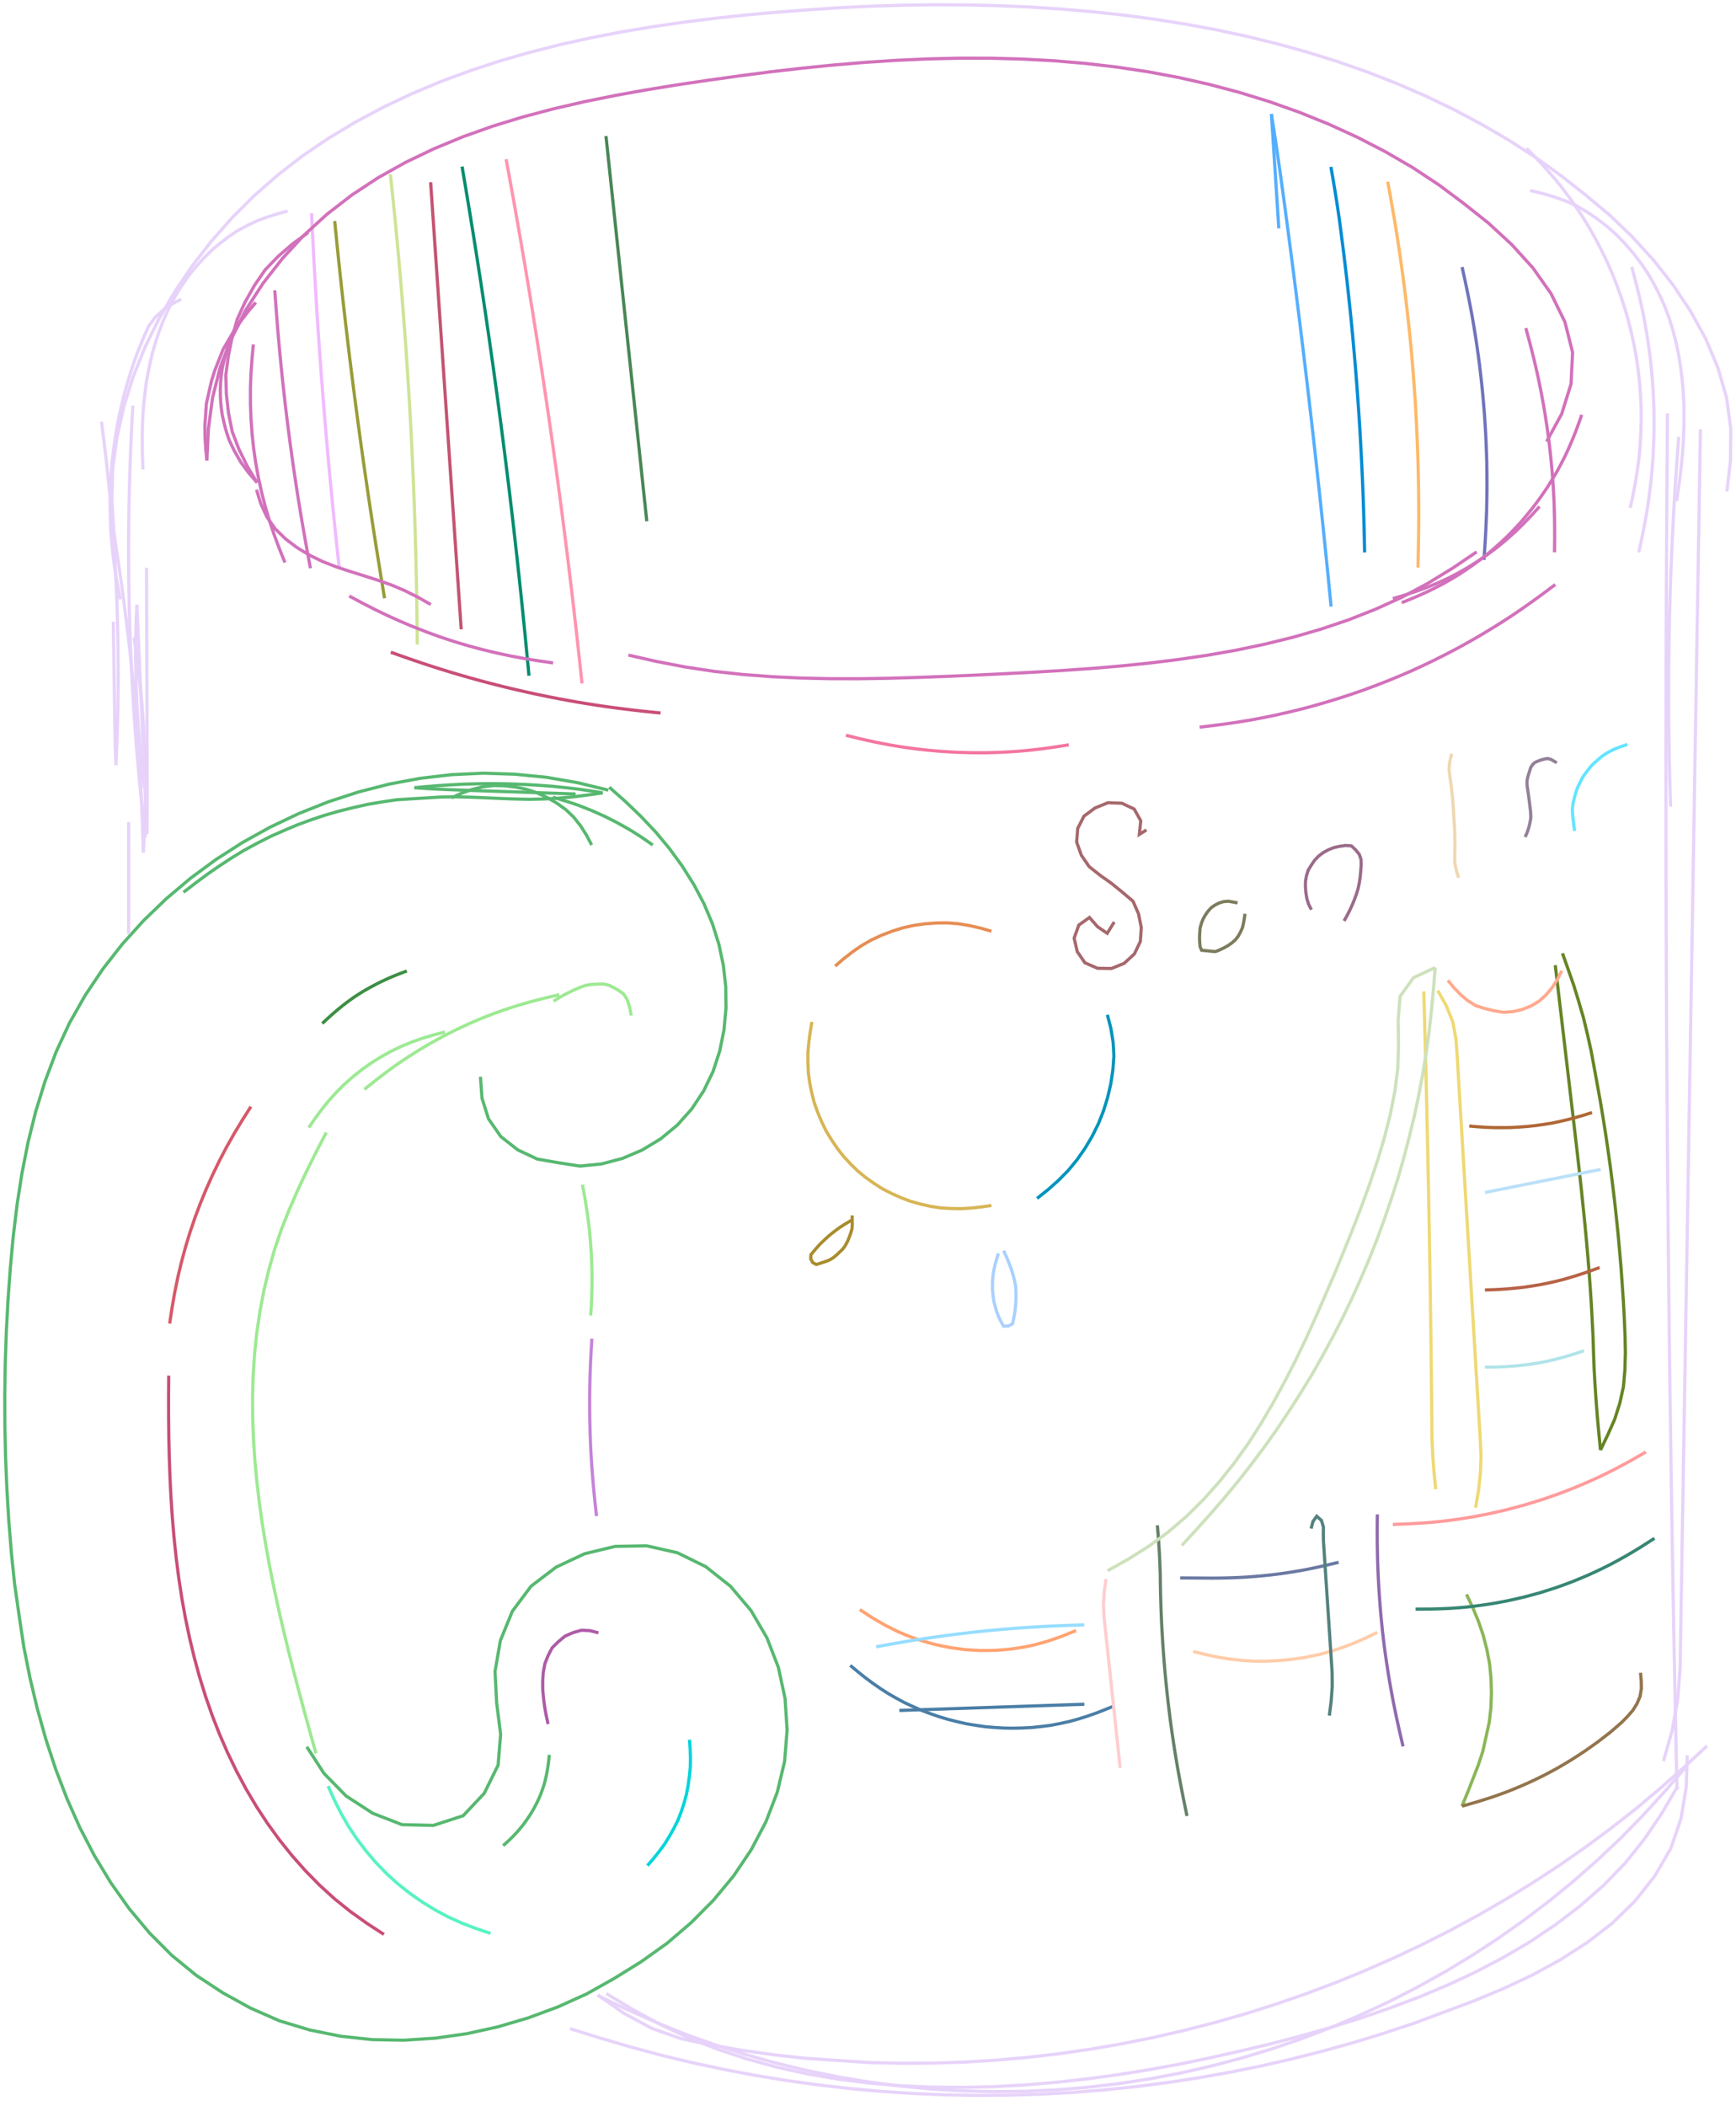 <?xml version="1.0" encoding="utf-8" ?>
<svg baseProfile="full" height="330.5" version="1.1" viewBox="0,0,272.5,330.5" width="272.5" xmlns="http://www.w3.org/2000/svg" xmlns:ev="http://www.w3.org/2001/xml-events" xmlns:xlink="http://www.w3.org/1999/xlink"><defs><style type="text/css"><![CDATA[
	.background { fill: white; }
	.line { stroke: firebrick; stroke-width: .1mm; }
	.blacksquare { fill: indigo; }
	.whitesquare { fill: white; }
]]></style></defs><rect class="background" height="100%" width="100%" x="0" y="0" /><path d="M 26.481 215.871 L 26.461 219.052 L 26.464 222.232 L 26.496 225.412 L 26.567 228.592 L 26.679 231.77 L 26.838 234.946 L 27.05 238.119 L 27.32 241.288 L 27.653 244.451 L 28.055 247.606 L 28.534 250.75 L 29.097 253.88 L 29.747 256.993 L 30.487 260.086 L 31.324 263.155 L 32.262 266.194 L 33.308 269.197 L 34.466 272.159 L 35.737 275.074 L 37.122 277.937 L 38.623 280.741 L 40.242 283.478 L 41.986 286.138 L 43.851 288.713 L 45.838 291.197 L 47.947 293.578 L 50.177 295.845 L 52.526 297.988 L 55.009 299.976 L 57.596 301.826 L 60.261 303.561" fill="none" id="0" stroke="#c94e76" stroke-width="0.5" /><path d="M 132.786 115.386 L 133.929 115.666 L 135.071 115.945 L 136.219 116.202 L 137.368 116.454 L 138.522 116.683 L 139.678 116.902 L 140.838 117.098 L 142 117.277 L 143.165 117.439 L 144.333 117.582 L 145.502 117.713 L 146.673 117.819 L 147.845 117.92 L 149.02 117.989 L 150.194 118.058 L 151.37 118.091 L 152.546 118.123 L 153.722 118.125 L 154.898 118.121 L 156.074 118.09 L 157.25 118.05 L 158.425 117.988 L 159.598 117.91 L 160.771 117.815 L 161.941 117.695 L 163.11 117.565 L 164.276 117.41 L 165.442 117.251 L 166.604 117.069 L 167.766 116.886" fill="none" id="1" stroke="#f375a0" stroke-width="0.5" /><path d="M 108.231 273.006 L 108.282 273.722 L 108.334 274.437 L 108.355 275.154 L 108.376 275.871 L 108.367 276.588 L 108.357 277.305 L 108.287 278.019 L 108.218 278.732 L 108.117 279.443 L 108.017 280.153 L 107.887 280.858 L 107.757 281.563 L 107.567 282.255 L 107.378 282.947 L 107.154 283.628 L 106.931 284.309 L 106.674 284.979 L 106.417 285.648 L 106.093 286.288 L 105.769 286.928 L 105.418 287.554 L 105.067 288.179 L 104.691 288.789 L 104.314 289.4 L 103.888 289.977 L 103.462 290.554 L 103.015 291.115 L 102.568 291.676 L 102.1 292.218 L 101.631 292.761" fill="none" id="2" stroke="#00d4db" stroke-width="0.5" /><path d="M 86.901 157.116 L 87.342 156.837 L 87.784 156.563 L 88.236 156.302 L 88.693 156.052 L 89.157 155.813 L 89.624 155.583 L 90.094 155.357 L 90.573 155.151 L 91.053 154.949 L 91.54 154.763 L 92.037 154.612 L 92.551 154.526 L 93.068 154.473 L 93.589 154.442 L 94.11 154.424 L 94.631 154.414 L 95.144 154.504 L 95.644 154.635 L 96.108 154.872 L 96.568 155.117 L 97.025 155.368 L 97.454 155.662 L 97.874 155.971 L 98.164 156.404 L 98.428 156.85 L 98.611 157.339 L 98.766 157.835 L 98.891 158.342 L 99.081 159.366" fill="none" id="3" stroke="#9de993" stroke-width="0.5" /><path d="M 48.471 176.946 L 48.977 176.209 L 49.483 175.472 L 50.015 174.753 L 50.547 174.035 L 51.112 173.342 L 51.677 172.649 L 52.279 171.988 L 52.881 171.327 L 53.514 170.696 L 54.148 170.065 L 54.821 169.477 L 55.495 168.888 L 56.196 168.334 L 56.897 167.779 L 57.629 167.266 L 58.361 166.752 L 59.12 166.281 L 59.88 165.809 L 60.662 165.376 L 61.444 164.942 L 62.253 164.561 L 63.061 164.179 L 63.887 163.837 L 64.714 163.496 L 65.557 163.2 L 66.401 162.905 L 67.258 162.649 L 68.115 162.394 L 69.846 161.946" fill="none" id="4" stroke="#9de993" stroke-width="0.5" /><path d="M 57.186 170.961 L 58.08 170.245 L 58.974 169.528 L 59.884 168.832 L 60.796 168.139 L 61.725 167.468 L 62.659 166.806 L 63.609 166.165 L 64.569 165.54 L 65.538 164.93 L 66.52 164.339 L 67.507 163.758 L 68.509 163.202 L 69.514 162.652 L 70.534 162.131 L 71.555 161.611 L 72.594 161.127 L 73.632 160.643 L 74.685 160.192 L 75.74 159.746 L 76.807 159.329 L 77.879 158.923 L 78.958 158.54 L 80.044 158.175 L 81.135 157.827 L 82.234 157.503 L 83.336 157.19 L 84.445 156.901 L 85.555 156.617 L 86.67 156.357 L 87.786 156.096" fill="none" id="5" stroke="#9de993" stroke-width="0.5" /><path d="M 49.596 275.151 L 48.693 271.922 L 47.804 268.69 L 46.93 265.453 L 46.079 262.21 L 45.255 258.959 L 44.464 255.701 L 43.71 252.434 L 43 249.157 L 42.34 245.87 L 41.736 242.572 L 41.196 239.263 L 40.726 235.944 L 40.331 232.615 L 40.018 229.277 L 39.794 225.932 L 39.667 222.581 L 39.645 219.229 L 39.737 215.878 L 39.955 212.533 L 40.304 209.199 L 40.788 205.881 L 41.411 202.588 L 42.179 199.324 L 43.095 196.1 L 44.167 192.924 L 45.407 189.809 L 46.748 186.736 L 48.172 183.701 L 49.667 180.7 L 51.216 177.726" fill="none" id="6" stroke="#9de993" stroke-width="0.5" /><path d="M 95.631 123.531 L 98.17 125.778 L 100.617 128.126 L 102.944 130.592 L 105.11 133.2 L 107.108 135.94 L 108.913 138.81 L 110.497 141.808 L 111.816 144.932 L 112.839 148.164 L 113.545 151.481 L 113.92 154.85 L 113.958 158.24 L 113.647 161.616 L 112.974 164.939 L 111.922 168.162 L 110.442 171.212 L 108.57 174.038 L 106.31 176.565 L 103.696 178.722 L 100.794 180.475 L 97.674 181.797 L 94.395 182.658 L 91.023 182.99 L 87.676 182.469 L 84.336 181.888 L 81.272 180.447 L 78.608 178.356 L 76.678 175.576 L 75.661 172.347 L 75.411 168.966" fill="none" id="7" stroke="#57b870" stroke-width="0.5" /><path d="M 86.796 125.106 L 87.354 125.274 L 87.911 125.441 L 88.468 125.61 L 89.024 125.781 L 89.579 125.958 L 90.131 126.142 L 90.679 126.337 L 91.224 126.542 L 91.765 126.756 L 92.306 126.971 L 92.847 127.185 L 93.38 127.418 L 93.911 127.657 L 94.442 127.896 L 94.973 128.134 L 95.492 128.397 L 96.011 128.66 L 96.531 128.922 L 97.047 129.191 L 97.554 129.477 L 98.061 129.763 L 98.568 130.049 L 99.069 130.344 L 99.565 130.649 L 100.056 130.961 L 100.545 131.277 L 101.026 131.604 L 101.505 131.935 L 101.981 132.27 L 102.456 132.606" fill="none" id="8" stroke="#57b870" stroke-width="0.5" /><path d="M 90.351 124.596 L 89.507 124.568 L 88.663 124.539 L 87.82 124.511 L 86.976 124.482 L 86.132 124.453 L 85.288 124.425 L 84.444 124.396 L 83.6 124.368 L 82.756 124.339 L 81.912 124.311 L 81.068 124.282 L 80.225 124.253 L 79.381 124.225 L 78.537 124.196 L 77.693 124.168 L 76.849 124.139 L 76.005 124.111 L 75.161 124.082 L 74.317 124.054 L 73.474 124.025 L 72.63 123.995 L 71.786 123.965 L 70.942 123.933 L 70.098 123.9 L 69.255 123.864 L 68.411 123.827 L 67.568 123.778 L 66.725 123.728 L 65.883 123.671 L 65.041 123.614" fill="none" id="9" stroke="#57b870" stroke-width="0.5" /><path d="M 65.041 123.614 L 66.026 123.522 L 67.011 123.429 L 67.997 123.349 L 68.983 123.269 L 69.971 123.209 L 70.958 123.149 L 71.947 123.099 L 72.935 123.048 L 73.924 123.024 L 74.913 122.999 L 75.903 122.986 L 76.892 122.974 L 77.881 122.983 L 78.871 122.992 L 79.86 123.017 L 80.849 123.042 L 81.838 123.083 L 82.826 123.124 L 83.814 123.186 L 84.801 123.248 L 85.788 123.322 L 86.775 123.396 L 87.759 123.498 L 88.743 123.6 L 89.726 123.714 L 90.709 123.827 L 91.688 123.968 L 92.668 124.109 L 93.644 124.267 L 94.621 124.425" fill="none" id="10" stroke="#57b870" stroke-width="0.5" /><path d="M 94.621 124.425 L 92.33 124.746 L 90.036 125.041 L 87.732 125.25 L 85.423 125.383 L 83.11 125.433 L 80.798 125.385 L 78.486 125.298 L 76.175 125.195 L 73.863 125.1 L 71.55 125.048 L 69.238 125.076 L 66.929 125.216 L 64.62 125.357 L 62.31 125.497 L 60.023 125.836 L 57.742 126.219 L 55.484 126.727 L 53.239 127.281 L 51.016 127.922 L 48.823 128.654 L 46.651 129.451 L 44.521 130.353 L 42.404 131.286 L 40.344 132.339 L 38.31 133.438 L 36.336 134.645 L 34.4 135.91 L 32.497 137.227 L 30.644 138.611 L 28.806 140.016" fill="none" id="11" stroke="#57b870" stroke-width="0.5" /><path d="M 70.881 125.196 L 71.671 124.835 L 72.461 124.475 L 73.278 124.18 L 74.095 123.887 L 74.937 123.676 L 75.78 123.467 L 76.643 123.369 L 77.506 123.271 L 78.374 123.292 L 79.242 123.313 L 80.104 123.414 L 80.967 123.516 L 81.816 123.695 L 82.666 123.874 L 83.49 124.149 L 84.313 124.424 L 85.101 124.791 L 85.888 125.158 L 86.638 125.594 L 87.389 126.031 L 88.096 126.535 L 88.803 127.039 L 89.432 127.638 L 90.06 128.237 L 90.597 128.919 L 91.134 129.602 L 91.601 130.334 L 92.067 131.067 L 92.469 131.837 L 92.871 132.606" fill="none" id="12" stroke="#57b870" stroke-width="0.5" /><path d="M 95.496 123.996 L 90.664 122.826 L 85.766 121.977 L 80.82 121.493 L 75.852 121.334 L 70.889 121.564 L 65.954 122.141 L 61.069 123.05 L 56.256 124.284 L 51.532 125.825 L 46.914 127.66 L 42.425 129.79 L 38.081 132.202 L 33.896 134.881 L 29.895 137.827 L 26.098 141.033 L 22.52 144.482 L 19.187 148.168 L 16.127 152.085 L 13.359 156.214 L 10.907 160.539 L 8.817 165.05 L 7.062 169.701 L 5.598 174.45 L 4.401 179.274 L 3.44 184.151 L 2.676 189.063 L 2.082 193.998 L 1.623 198.948 L 1.265 203.907 L 0.998 208.871 L 0.826 213.839 L 0.75 218.81 L 0.766 223.781 L 0.876 228.751 L 1.084 233.718 L 1.384 238.681 L 1.781 243.636 L 2.294 248.581 L 2.999 253.502 L 3.733 258.42 L 4.703 263.295 L 5.853 268.132 L 7.192 272.919 L 8.745 277.641 L 10.523 282.282 L 12.544 286.822 L 14.834 291.232 L 17.411 295.48 L 20.286 299.532 L 23.472 303.342 L 26.979 306.858 L 30.823 309.997 L 34.974 312.726 L 39.324 315.126 L 43.869 317.123 L 48.625 318.56 L 53.496 319.542 L 58.439 320.072 L 63.409 320.165 L 68.37 319.839 L 73.291 319.138 L 78.145 318.068 L 82.911 316.661 L 87.572 314.937 L 92.101 312.892 L 96.43 310.46 L 100.656 307.841 L 104.698 304.958 L 108.474 301.73 L 111.976 298.208 L 115.15 294.39 L 117.921 290.271 L 120.23 285.876 L 122.01 281.244 L 123.158 276.417 L 123.554 271.469 L 123.226 266.513 L 122.18 261.655 L 120.386 257.018 L 117.878 252.727 L 114.672 248.934 L 110.784 245.853 L 106.337 243.671 L 101.512 242.583 L 96.572 242.668 L 91.763 243.824 L 87.286 245.927 L 83.356 248.92 L 80.422 252.847 L 78.552 257.427 L 77.707 262.284 L 77.958 267.227 L 78.583 272.154 L 78.189 276.993 L 76.001 281.431 L 72.705 284.936 L 68.025 286.457 L 63.108 286.337 L 58.488 284.541 L 54.329 281.839 L 50.853 278.293 L 48.156 274.116" fill="none" id="13" stroke="#57b870" stroke-width="0.5" /><path d="M 61.341 102.351 L 62.708 102.837 L 64.077 103.319 L 65.45 103.789 L 66.826 104.25 L 68.205 104.7 L 69.589 105.134 L 70.976 105.56 L 72.369 105.967 L 73.763 106.369 L 75.163 106.753 L 76.564 107.128 L 77.969 107.491 L 79.378 107.839 L 80.788 108.18 L 82.203 108.502 L 83.619 108.819 L 85.039 109.117 L 86.46 109.407 L 87.885 109.683 L 89.312 109.946 L 90.74 110.199 L 92.172 110.433 L 93.605 110.661 L 95.041 110.869 L 96.478 111.07 L 97.918 111.254 L 99.358 111.428 L 100.799 111.592 L 102.242 111.743 L 103.686 111.891" fill="none" id="14" stroke="#c94e76" stroke-width="0.5" /><path d="M 78.981 289.626 L 79.375 289.271 L 79.769 288.916 L 80.152 288.548 L 80.533 288.18 L 80.894 287.792 L 81.252 287.4 L 81.596 286.997 L 81.938 286.591 L 82.258 286.168 L 82.57 285.74 L 82.872 285.303 L 83.168 284.864 L 83.448 284.413 L 83.716 283.956 L 83.972 283.491 L 84.216 283.02 L 84.448 282.543 L 84.667 282.06 L 84.872 281.571 L 85.055 281.074 L 85.231 280.573 L 85.393 280.068 L 85.543 279.56 L 85.662 279.043 L 85.777 278.525 L 85.875 278.004 L 85.97 277.482 L 86.042 276.957 L 86.113 276.431 L 86.169 275.904 L 86.226 275.376" fill="none" id="15" stroke="#57b870" stroke-width="0.5" /><path d="M 188.301 114.111 L 190.318 113.872 L 192.332 113.607 L 194.342 113.313 L 196.347 112.987 L 198.343 112.61 L 200.332 112.196 L 202.313 111.749 L 204.286 111.267 L 206.25 110.747 L 208.202 110.185 L 210.144 109.59 L 212.076 108.963 L 213.997 108.301 L 215.901 107.595 L 217.794 106.856 L 219.673 106.086 L 221.539 105.284 L 223.386 104.438 L 225.216 103.556 L 227.031 102.644 L 228.83 101.7 L 230.608 100.719 L 232.367 99.702 L 234.108 98.656 L 235.831 97.581 L 237.534 96.473 L 239.209 95.324 L 240.866 94.148 L 242.506 92.95 L 244.131 91.731" fill="none" id="16" stroke="#d271bb" stroke-width="0.5" /><path d="M 63.861 152.376 L 63.369 152.559 L 62.877 152.742 L 62.388 152.934 L 61.899 153.126 L 61.417 153.334 L 60.935 153.542 L 60.457 153.76 L 59.98 153.979 L 59.51 154.214 L 59.041 154.45 L 58.576 154.695 L 58.112 154.939 L 57.656 155.199 L 57.199 155.459 L 56.752 155.734 L 56.304 156.008 L 55.866 156.298 L 55.427 156.587 L 55.002 156.895 L 54.577 157.203 L 54.159 157.521 L 53.742 157.84 L 53.337 158.174 L 52.931 158.507 L 52.532 158.849 L 52.133 159.191 L 51.744 159.543 L 51.354 159.895 L 50.586 160.611" fill="none" id="17" stroke="#3d8e43" stroke-width="0.5" /><path d="M 39.381 173.661 L 38.725 174.692 L 38.068 175.723 L 37.435 176.769 L 36.803 177.814 L 36.2 178.878 L 35.597 179.941 L 35.031 181.024 L 34.464 182.107 L 33.931 183.207 L 33.398 184.306 L 32.898 185.422 L 32.398 186.537 L 31.933 187.667 L 31.467 188.797 L 31.036 189.941 L 30.605 191.085 L 30.212 192.242 L 29.819 193.399 L 29.464 194.569 L 29.11 195.738 L 28.79 196.918 L 28.471 198.098 L 28.188 199.287 L 27.905 200.476 L 27.662 201.674 L 27.418 202.871 L 27.208 204.076 L 26.998 205.28 L 26.815 206.488 L 26.631 207.696" fill="none" id="18" stroke="#d55969" stroke-width="0.5" /><path d="M 255.453 116.823 L 254.913 117.005 L 254.373 117.187 L 253.84 117.389 L 253.31 117.599 L 252.805 117.862 L 252.304 118.134 L 251.823 118.439 L 251.355 118.763 L 250.928 119.14 L 250.5 119.517 L 250.074 119.895 L 249.677 120.301 L 249.331 120.754 L 248.985 121.207 L 248.64 121.661 L 248.341 122.143 L 248.09 122.654 L 247.839 123.166 L 247.588 123.678 L 247.401 124.214 L 247.254 124.765 L 247.108 125.316 L 246.961 125.867 L 246.877 126.429 L 246.814 126.996 L 246.837 127.564 L 246.879 128.132 L 246.942 128.699 L 247.014 129.264 L 247.088 129.829 L 247.164 130.394" fill="none" id="19" stroke="#64e4ff" stroke-width="0.5" /><path d="M 131.091 151.611 L 131.758 151.035 L 132.426 150.459 L 133.121 149.916 L 133.816 149.374 L 134.543 148.875 L 135.27 148.376 L 136.034 147.936 L 136.799 147.496 L 137.6 147.128 L 138.401 146.76 L 139.224 146.444 L 140.047 146.127 L 140.889 145.864 L 141.73 145.601 L 142.591 145.408 L 143.451 145.216 L 144.324 145.094 L 145.198 144.972 L 146.077 144.906 L 146.956 144.841 L 147.838 144.832 L 148.72 144.822 L 149.598 144.894 L 150.477 144.966 L 151.347 145.111 L 152.217 145.255 L 153.076 145.453 L 153.935 145.651 L 155.631 146.136" fill="none" id="20" stroke="#e68e54" stroke-width="0.5" /><path d="M 200.736 35.841 L 200.697 35.242 L 200.658 34.643 L 200.62 34.045 L 200.581 33.446 L 200.542 32.847 L 200.503 32.248 L 200.464 31.65 L 200.426 31.051 L 200.387 30.452 L 200.348 29.853 L 200.309 29.255 L 200.271 28.656 L 200.232 28.057 L 200.193 27.458 L 200.154 26.86 L 200.115 26.261 L 200.077 25.662 L 200.038 25.064 L 199.999 24.465 L 199.96 23.866 L 199.921 23.267 L 199.883 22.669 L 199.844 22.07 L 199.805 21.471 L 199.766 20.872 L 199.728 20.274 L 199.689 19.675 L 199.65 19.076 L 199.572 17.879" fill="none" id="21" stroke="#54aeff" stroke-width="0.5" /><path d="M 199.572 17.879 L 199.957 20.361 L 200.332 22.845 L 200.697 25.331 L 201.05 27.818 L 201.391 30.307 L 201.727 32.796 L 202.06 35.286 L 202.389 37.777 L 202.714 40.268 L 203.036 42.759 L 203.354 45.251 L 203.668 47.744 L 203.979 50.237 L 204.286 52.73 L 204.59 55.224 L 204.89 57.718 L 205.185 60.212 L 205.477 62.708 L 205.766 65.203 L 206.051 67.699 L 206.333 70.195 L 206.61 72.692 L 206.883 75.189 L 207.153 77.687 L 207.42 80.185 L 207.682 82.683 L 207.941 85.182 L 208.196 87.681 L 208.447 90.181 L 208.695 92.681 L 208.941 95.181" fill="none" id="22" stroke="#54aeff" stroke-width="0.5" /><path d="M 225.681 155.436 L 227.021 157.816 L 228.036 160.352 L 228.545 163.034 L 228.737 165.757 L 228.9 168.483 L 229.063 171.209 L 229.226 173.936 L 229.389 176.662 L 229.553 179.388 L 229.717 182.115 L 229.88 184.841 L 230.044 187.567 L 230.208 190.293 L 230.372 193.02 L 230.537 195.746 L 230.701 198.472 L 230.865 201.198 L 231.03 203.925 L 231.195 206.651 L 231.359 209.377 L 231.524 212.103 L 231.689 214.83 L 231.854 217.556 L 232.02 220.282 L 232.185 223.008 L 232.35 225.735 L 232.479 228.461 L 232.379 231.19 L 232.081 233.905 L 231.623 236.597" fill="none" id="23" stroke="#eed973" stroke-width="0.5" /><path d="M 223.491 155.586 L 223.563 158.19 L 223.634 160.794 L 223.703 163.398 L 223.77 166.002 L 223.835 168.606 L 223.898 171.21 L 223.959 173.814 L 224.018 176.419 L 224.075 179.023 L 224.131 181.627 L 224.184 184.231 L 224.235 186.836 L 224.285 189.44 L 224.333 192.045 L 224.379 194.649 L 224.422 197.254 L 224.464 199.858 L 224.504 202.463 L 224.542 205.067 L 224.578 207.672 L 224.612 210.277 L 224.644 212.881 L 224.675 215.486 L 224.703 218.091 L 224.729 220.695 L 224.754 223.3 L 224.785 225.905 L 224.907 228.507 L 225.104 231.104 L 225.363 233.696" fill="none" id="24" stroke="#eed973" stroke-width="0.5" /><path d="M 208.911 26.181 L 209.258 28.177 L 209.591 30.177 L 209.906 32.178 L 210.202 34.183 L 210.47 36.192 L 210.729 38.202 L 210.98 40.213 L 211.222 42.225 L 211.455 44.238 L 211.676 46.253 L 211.89 48.268 L 212.094 50.284 L 212.29 52.301 L 212.475 54.319 L 212.651 56.338 L 212.819 58.358 L 212.979 60.378 L 213.127 62.399 L 213.267 64.421 L 213.398 66.443 L 213.521 68.466 L 213.634 70.489 L 213.736 72.513 L 213.831 74.538 L 213.917 76.562 L 213.994 78.588 L 214.058 80.613 L 214.115 82.639 L 214.163 84.665 L 214.206 86.691" fill="none" id="25" stroke="#008bd4" stroke-width="0.5" /><path d="M 217.836 28.521 L 218.198 30.516 L 218.55 32.514 L 218.891 34.513 L 219.22 36.514 L 219.529 38.519 L 219.824 40.525 L 220.106 42.534 L 220.374 44.544 L 220.628 46.556 L 220.864 48.57 L 221.088 50.586 L 221.299 52.603 L 221.495 54.622 L 221.674 56.642 L 221.84 58.663 L 221.992 60.685 L 222.131 62.709 L 222.251 64.733 L 222.357 66.759 L 222.449 68.785 L 222.528 70.811 L 222.591 72.838 L 222.638 74.866 L 222.671 76.894 L 222.692 78.922 L 222.698 80.95 L 222.684 82.978 L 222.659 85.006 L 222.622 87.033 L 222.576 89.061" fill="none" id="26" stroke="#fdb968" stroke-width="0.5" /><path d="M 229.506 41.916 L 229.837 43.422 L 230.161 44.93 L 230.473 46.441 L 230.769 47.954 L 231.057 49.469 L 231.315 50.99 L 231.565 52.512 L 231.798 54.036 L 232.014 55.563 L 232.221 57.092 L 232.402 58.623 L 232.574 60.156 L 232.729 61.691 L 232.867 63.227 L 232.996 64.764 L 233.098 66.302 L 233.192 67.842 L 233.269 69.382 L 233.327 70.923 L 233.376 72.465 L 233.397 74.007 L 233.409 75.549 L 233.405 77.092 L 233.382 78.634 L 233.351 80.176 L 233.291 81.717 L 233.223 83.258 L 233.14 84.798 L 233.043 86.337 L 232.941 87.876" fill="none" id="27" stroke="#6f73bc" stroke-width="0.5" /><path d="M 216.203 237.649 L 216.192 238.873 L 216.183 240.098 L 216.186 241.322 L 216.195 242.547 L 216.217 243.771 L 216.247 244.995 L 216.291 246.219 L 216.344 247.442 L 216.408 248.665 L 216.484 249.887 L 216.567 251.109 L 216.664 252.329 L 216.767 253.55 L 216.887 254.768 L 217.009 255.987 L 217.153 257.203 L 217.301 258.418 L 217.468 259.631 L 217.641 260.843 L 217.828 262.054 L 218.023 263.263 L 218.229 264.47 L 218.445 265.675 L 218.671 266.878 L 218.91 268.079 L 219.157 269.279 L 219.417 270.475 L 219.681 271.671 L 219.958 272.864 L 220.236 274.056" fill="none" id="28" stroke="#8f6aaf" stroke-width="0.5" /><path d="M 230.196 250.206 L 230.69 251.248 L 231.185 252.291 L 231.627 253.356 L 232.068 254.422 L 232.441 255.514 L 232.815 256.605 L 233.104 257.722 L 233.394 258.838 L 233.608 259.972 L 233.822 261.105 L 233.934 262.254 L 234.045 263.402 L 234.08 264.555 L 234.114 265.708 L 234.07 266.861 L 234.027 268.013 L 233.893 269.159 L 233.76 270.305 L 233.511 271.431 L 233.263 272.558 L 233.013 273.684 L 232.764 274.81 L 232.403 275.906 L 232.042 277.002 L 231.623 278.077 L 231.205 279.152 L 230.784 280.226 L 230.362 281.299 L 229.926 282.367 L 229.489 283.435" fill="none" id="29" stroke="#8bb658" stroke-width="0.5" /><path d="M 244.131 151.461 L 244.428 153.992 L 244.726 156.523 L 245.023 159.053 L 245.321 161.584 L 245.619 164.115 L 245.916 166.646 L 246.214 169.176 L 246.511 171.707 L 246.809 174.238 L 247.105 176.769 L 247.399 179.3 L 247.689 181.831 L 247.971 184.364 L 248.249 186.897 L 248.511 189.432 L 248.77 191.967 L 249.008 194.504 L 249.235 197.042 L 249.438 199.582 L 249.623 202.123 L 249.791 204.666 L 249.928 207.21 L 250.057 209.755 L 250.136 212.302 L 250.231 214.848 L 250.377 217.392 L 250.549 219.934 L 250.749 222.475 L 250.981 225.012 L 251.226 227.548" fill="none" id="30" stroke="#658424" stroke-width="0.5" /><path d="M 251.226 227.548 L 252.377 225.154 L 253.454 222.731 L 254.262 220.2 L 254.828 217.621 L 255.059 214.975 L 255.133 212.323 L 255.083 209.667 L 254.972 207.014 L 254.83 204.361 L 254.653 201.711 L 254.465 199.061 L 254.237 196.415 L 254.004 193.768 L 253.727 191.126 L 253.445 188.485 L 253.122 185.848 L 252.79 183.213 L 252.422 180.582 L 252.038 177.954 L 251.623 175.33 L 251.183 172.711 L 250.71 170.097 L 250.232 167.484 L 249.749 164.872 L 249.174 162.279 L 248.55 159.697 L 247.806 157.148 L 247.027 154.608 L 246.149 152.101 L 245.259 149.599" fill="none" id="31" stroke="#658424" stroke-width="0.5" /><path d="M 48.906 33.456 L 48.994 35.313 L 49.085 37.17 L 49.179 39.026 L 49.277 40.882 L 49.379 42.739 L 49.485 44.595 L 49.595 46.45 L 49.71 48.306 L 49.829 50.161 L 49.95 52.016 L 50.078 53.87 L 50.208 55.725 L 50.342 57.579 L 50.481 59.433 L 50.624 61.286 L 50.77 63.139 L 50.92 64.992 L 51.075 66.845 L 51.233 68.697 L 51.395 70.549 L 51.562 72.4 L 51.733 74.251 L 51.907 76.102 L 52.086 77.952 L 52.269 79.802 L 52.456 81.652 L 52.647 83.501 L 52.843 85.349 L 53.041 87.198 L 53.241 89.046" fill="none" id="32" stroke="#f1b9ff" stroke-width="0.5" /><path d="M 52.536 34.686 L 52.733 36.667 L 52.933 38.648 L 53.136 40.629 L 53.343 42.609 L 53.556 44.589 L 53.774 46.568 L 53.996 48.547 L 54.223 50.525 L 54.455 52.502 L 54.69 54.479 L 54.93 56.456 L 55.176 58.432 L 55.426 60.407 L 55.68 62.382 L 55.938 64.356 L 56.202 66.33 L 56.47 68.303 L 56.742 70.275 L 57.019 72.247 L 57.301 74.218 L 57.587 76.188 L 57.877 78.158 L 58.173 80.127 L 58.473 82.096 L 58.777 84.063 L 59.085 86.03 L 59.4 87.996 L 59.719 89.962 L 60.041 91.927 L 60.366 93.891" fill="none" id="33" stroke="#989c37" stroke-width="0.5" /><path d="M 61.281 27.351 L 61.54 29.802 L 61.793 32.253 L 62.038 34.706 L 62.274 37.159 L 62.502 39.613 L 62.722 42.068 L 62.933 44.523 L 63.136 46.979 L 63.331 49.436 L 63.518 51.894 L 63.696 54.352 L 63.865 56.811 L 64.026 59.27 L 64.179 61.73 L 64.324 64.19 L 64.461 66.651 L 64.589 69.112 L 64.709 71.574 L 64.821 74.036 L 64.925 76.498 L 65.019 78.961 L 65.105 81.424 L 65.183 83.887 L 65.252 86.351 L 65.313 88.815 L 65.366 91.279 L 65.41 93.743 L 65.446 96.207 L 65.474 98.671 L 65.496 101.136" fill="none" id="34" stroke="#cfe395" stroke-width="0.5" /><path d="M 67.596 28.596 L 67.756 30.934 L 67.916 33.273 L 68.076 35.611 L 68.236 37.95 L 68.396 40.288 L 68.556 42.627 L 68.716 44.965 L 68.876 47.304 L 69.036 49.642 L 69.196 51.981 L 69.356 54.319 L 69.516 56.658 L 69.676 58.996 L 69.836 61.335 L 69.996 63.673 L 70.156 66.012 L 70.316 68.35 L 70.476 70.689 L 70.636 73.027 L 70.796 75.366 L 70.956 77.704 L 71.116 80.043 L 71.276 82.381 L 71.436 84.72 L 71.596 87.058 L 71.756 89.397 L 71.916 91.735 L 72.076 94.074 L 72.236 96.412 L 72.396 98.751" fill="none" id="35" stroke="#c45372" stroke-width="0.5" /><path d="M 72.531 26.136 L 72.979 28.785 L 73.422 31.436 L 73.859 34.087 L 74.287 36.74 L 74.709 39.393 L 75.125 42.048 L 75.533 44.704 L 75.935 47.361 L 76.329 50.019 L 76.717 52.678 L 77.098 55.338 L 77.473 57.999 L 77.84 60.66 L 78.201 63.323 L 78.554 65.987 L 78.901 68.651 L 79.24 71.317 L 79.573 73.983 L 79.899 76.651 L 80.218 79.319 L 80.53 81.988 L 80.836 84.657 L 81.134 87.328 L 81.426 89.999 L 81.71 92.671 L 81.988 95.343 L 82.259 98.017 L 82.523 100.691 L 82.779 103.366 L 83.031 106.041" fill="none" id="36" stroke="#008c6f" stroke-width="0.5" /><path d="M 79.446 24.981 L 79.931 27.619 L 80.41 30.258 L 80.883 32.899 L 81.349 35.54 L 81.808 38.183 L 82.26 40.827 L 82.705 43.472 L 83.144 46.119 L 83.576 48.766 L 84.001 51.415 L 84.419 54.064 L 84.831 56.715 L 85.236 59.367 L 85.634 62.019 L 86.025 64.673 L 86.41 67.328 L 86.787 69.983 L 87.157 72.64 L 87.521 75.298 L 87.878 77.956 L 88.228 80.616 L 88.572 83.276 L 88.909 85.937 L 89.238 88.599 L 89.561 91.262 L 89.877 93.926 L 90.186 96.59 L 90.489 99.256 L 90.784 101.922 L 91.072 104.589 L 91.356 107.256" fill="none" id="37" stroke="#ff94af" stroke-width="0.5" /><path d="M 95.121 21.351 L 95.335 23.366 L 95.548 25.381 L 95.762 27.396 L 95.975 29.411 L 96.189 31.426 L 96.402 33.441 L 96.616 35.456 L 96.829 37.471 L 97.043 39.486 L 97.256 41.501 L 97.47 43.516 L 97.683 45.531 L 97.897 47.546 L 98.11 49.561 L 98.324 51.576 L 98.537 53.591 L 98.751 55.606 L 98.964 57.621 L 99.178 59.636 L 99.391 61.651 L 99.605 63.666 L 99.818 65.681 L 100.032 67.696 L 100.245 69.711 L 100.459 71.726 L 100.672 73.741 L 100.885 75.756 L 101.099 77.771 L 101.312 79.786 L 101.526 81.801" fill="none" id="38" stroke="#488656" stroke-width="0.5" /><path d="M 156.726 196.686 L 156.47 197.494 L 156.23 198.305 L 156.045 199.132 L 155.901 199.965 L 155.811 200.807 L 155.787 201.652 L 155.797 202.499 L 155.887 203.341 L 155.999 204.18 L 156.208 205 L 156.444 205.813 L 156.743 206.605 L 157.103 207.369 L 157.517 208.108 L 158.28 208.087 L 158.938 207.743 L 159.122 206.917 L 159.27 206.084 L 159.38 205.244 L 159.445 204.4 L 159.492 203.554 L 159.471 202.708 L 159.425 201.864 L 159.258 201.033 L 159.062 200.21 L 158.812 199.401 L 158.531 198.603 L 158.227 197.813 L 157.886 197.037 L 157.536 196.266" fill="none" id="39" stroke="#a9d0ff" stroke-width="0.5" /><path d="M 133.671 191.481 L 133.066 191.838 L 132.467 192.204 L 131.874 192.581 L 131.306 192.994 L 130.747 193.419 L 130.198 193.857 L 129.678 194.329 L 129.166 194.81 L 128.663 195.299 L 128.194 195.822 L 127.737 196.355 L 127.29 196.897 L 127.262 197.562 L 127.58 198.136 L 128.14 198.438 L 128.808 198.222 L 129.476 198.006 L 130.133 197.764 L 130.74 197.411 L 131.282 196.971 L 131.792 196.487 L 132.299 196.002 L 132.699 195.434 L 133.028 194.814 L 133.305 194.169 L 133.541 193.508 L 133.742 192.836 L 133.783 192.135 L 133.761 190.731" fill="none" id="40" stroke="#a98c2c" stroke-width="0.5" /><path d="M 173.826 159.246 L 174.1 160.307 L 174.369 161.37 L 174.551 162.45 L 174.724 163.532 L 174.789 164.626 L 174.844 165.72 L 174.77 166.813 L 174.69 167.906 L 174.528 168.99 L 174.361 170.073 L 174.117 171.141 L 173.868 172.208 L 173.546 173.256 L 173.22 174.302 L 172.82 175.322 L 172.417 176.341 L 171.93 177.323 L 171.441 178.303 L 170.883 179.247 L 170.323 180.189 L 169.697 181.088 L 169.07 181.987 L 168.374 182.833 L 167.676 183.678 L 166.909 184.46 L 166.14 185.242 L 165.321 185.97 L 164.502 186.698 L 163.644 187.38 L 162.786 188.061" fill="none" id="41" stroke="#0294bb" stroke-width="0.5" /><path d="M 127.446 160.356 L 127.179 161.94 L 126.965 163.53 L 126.824 165.13 L 126.818 166.735 L 126.887 168.338 L 127.097 169.93 L 127.422 171.501 L 127.816 173.057 L 128.357 174.569 L 128.98 176.047 L 129.678 177.493 L 130.518 178.862 L 131.416 180.191 L 132.403 181.458 L 133.495 182.634 L 134.64 183.757 L 135.882 184.775 L 137.19 185.703 L 138.542 186.57 L 139.974 187.297 L 141.438 187.951 L 142.939 188.522 L 144.487 188.949 L 146.051 189.305 L 147.638 189.548 L 149.239 189.651 L 150.843 189.68 L 152.446 189.576 L 154.041 189.4 L 155.631 189.171" fill="none" id="42" stroke="#d7b555" stroke-width="0.5" /><path d="M 133.461 261.351 L 134.6 262.292 L 135.751 263.219 L 136.937 264.101 L 138.149 264.945 L 139.39 265.748 L 140.672 266.482 L 141.971 267.186 L 143.312 267.806 L 144.663 268.403 L 146.047 268.923 L 147.443 269.404 L 148.859 269.828 L 150.291 270.188 L 151.733 270.514 L 153.191 270.752 L 154.653 270.966 L 156.126 271.091 L 157.6 271.18 L 159.078 271.204 L 160.554 271.168 L 162.03 271.09 L 163.499 270.929 L 164.965 270.744 L 166.416 270.463 L 167.859 270.149 L 169.283 269.754 L 170.692 269.311 L 172.088 268.825 L 173.462 268.284 L 174.831 267.726" fill="none" id="43" stroke="#4a7ea6" stroke-width="0.5" /><path d="M 170.211 267.441 L 169.243 267.474 L 168.275 267.506 L 167.307 267.539 L 166.339 267.571 L 165.371 267.604 L 164.403 267.636 L 163.435 267.669 L 162.467 267.701 L 161.499 267.734 L 160.531 267.766 L 159.563 267.799 L 158.595 267.831 L 157.627 267.864 L 156.659 267.896 L 155.691 267.929 L 154.723 267.961 L 153.755 267.994 L 152.787 268.026 L 151.819 268.059 L 150.851 268.091 L 149.883 268.124 L 148.915 268.156 L 147.947 268.189 L 146.979 268.221 L 146.011 268.254 L 145.043 268.286 L 144.075 268.319 L 143.107 268.351 L 142.139 268.384 L 141.171 268.416" fill="none" id="44" stroke="#4a7ea6" stroke-width="0.5" /><path d="M 134.961 252.591 L 135.96 253.241 L 136.959 253.892 L 137.988 254.492 L 139.023 255.084 L 140.085 255.623 L 141.159 256.14 L 142.256 256.603 L 143.37 257.027 L 144.497 257.413 L 145.64 257.751 L 146.79 258.063 L 147.955 258.312 L 149.123 258.549 L 150.304 258.709 L 151.486 258.869 L 152.675 258.939 L 153.865 259.009 L 155.057 259.001 L 156.249 258.98 L 157.437 258.895 L 158.624 258.783 L 159.803 258.621 L 160.978 258.419 L 162.144 258.175 L 163.297 257.874 L 164.443 257.548 L 165.572 257.165 L 166.697 256.772 L 167.801 256.324 L 168.906 255.876" fill="none" id="45" stroke="#ffa372" stroke-width="0.5" /><path d="M 170.196 254.991 L 169.1 255.024 L 168.004 255.057 L 166.909 255.098 L 165.813 255.14 L 164.718 255.193 L 163.624 255.246 L 162.529 255.312 L 161.435 255.378 L 160.342 255.456 L 159.248 255.534 L 158.156 255.624 L 157.063 255.713 L 155.971 255.815 L 154.88 255.917 L 153.79 256.031 L 152.699 256.146 L 151.611 256.274 L 150.522 256.401 L 149.434 256.54 L 148.347 256.68 L 147.261 256.831 L 146.176 256.982 L 145.091 257.145 L 144.007 257.307 L 142.925 257.484 L 141.843 257.66 L 140.763 257.847 L 139.683 258.034 L 138.604 258.23 L 137.526 258.426" fill="none" id="46" stroke="#96ddff" stroke-width="0.5" /><path d="M 230.631 176.706 L 231.28 176.762 L 231.929 176.818 L 232.579 176.86 L 233.229 176.902 L 233.88 176.927 L 234.531 176.951 L 235.183 176.954 L 235.834 176.957 L 236.486 176.95 L 237.137 176.943 L 237.787 176.905 L 238.438 176.867 L 239.087 176.819 L 239.737 176.771 L 240.385 176.702 L 241.033 176.634 L 241.678 176.543 L 242.323 176.453 L 242.966 176.351 L 243.61 176.25 L 244.247 176.113 L 244.884 175.977 L 245.519 175.83 L 246.153 175.682 L 246.782 175.514 L 247.412 175.345 L 248.037 175.163 L 248.662 174.98 L 249.906 174.591" fill="none" id="47" stroke="#b06735" stroke-width="0.5" /><path d="M 233.106 187.131 L 233.711 187.011 L 234.316 186.89 L 234.921 186.77 L 235.526 186.649 L 236.131 186.529 L 236.736 186.408 L 237.341 186.288 L 237.946 186.167 L 238.551 186.047 L 239.156 185.926 L 239.761 185.806 L 240.366 185.685 L 240.971 185.565 L 241.576 185.444 L 242.181 185.324 L 242.786 185.203 L 243.391 185.083 L 243.996 184.962 L 244.601 184.842 L 245.206 184.721 L 245.811 184.601 L 246.416 184.48 L 247.021 184.36 L 247.626 184.239 L 248.231 184.119 L 248.836 183.998 L 249.441 183.878 L 250.046 183.757 L 250.651 183.637 L 251.256 183.516" fill="none" id="48" stroke="#bae0f9" stroke-width="0.5" /><path d="M 233.091 202.431 L 233.705 202.413 L 234.32 202.394 L 234.934 202.364 L 235.548 202.335 L 236.161 202.292 L 236.775 202.249 L 237.387 202.19 L 237.999 202.131 L 238.61 202.064 L 239.221 201.998 L 239.829 201.907 L 240.437 201.817 L 241.044 201.718 L 241.651 201.619 L 242.254 201.502 L 242.858 201.385 L 243.457 201.249 L 244.057 201.113 L 244.654 200.967 L 245.252 200.822 L 245.842 200.652 L 246.433 200.481 L 247.022 200.304 L 247.61 200.126 L 248.194 199.933 L 248.778 199.741 L 249.358 199.537 L 249.938 199.333 L 251.091 198.906" fill="none" id="49" stroke="#b76246" stroke-width="0.5" /><path d="M 233.076 214.536 L 233.604 214.535 L 234.133 214.533 L 234.661 214.524 L 235.189 214.514 L 235.717 214.491 L 236.245 214.467 L 236.772 214.434 L 237.299 214.402 L 237.826 214.353 L 238.352 214.305 L 238.877 214.248 L 239.402 214.192 L 239.926 214.121 L 240.45 214.051 L 240.971 213.967 L 241.493 213.883 L 242.012 213.785 L 242.532 213.688 L 243.047 213.573 L 243.563 213.457 L 244.076 213.331 L 244.589 213.205 L 245.098 213.064 L 245.607 212.923 L 246.114 212.774 L 246.621 212.624 L 247.124 212.464 L 247.628 212.304 L 248.631 211.971" fill="none" id="50" stroke="#b0e4e9" stroke-width="0.5" /><path d="M 218.631 239.226 L 220.023 239.175 L 221.415 239.119 L 222.806 239.033 L 224.196 238.937 L 225.583 238.808 L 226.968 238.659 L 228.35 238.479 L 229.728 238.276 L 231.103 238.05 L 232.473 237.795 L 233.839 237.524 L 235.198 237.219 L 236.555 236.902 L 237.902 236.547 L 239.248 236.186 L 240.581 235.78 L 241.912 235.37 L 243.231 234.92 L 244.546 234.46 L 245.849 233.967 L 247.146 233.459 L 248.433 232.923 L 249.71 232.367 L 250.978 231.789 L 252.231 231.182 L 253.477 230.557 L 254.707 229.903 L 255.932 229.24 L 257.143 228.55 L 258.351 227.856" fill="none" id="51" stroke="#ff9b9c" stroke-width="0.5" /><path d="M 222.201 252.516 L 223.526 252.511 L 224.851 252.501 L 226.175 252.457 L 227.499 252.401 L 228.82 252.31 L 230.14 252.197 L 231.457 252.048 L 232.77 251.874 L 234.08 251.675 L 235.385 251.444 L 236.686 251.194 L 237.979 250.907 L 239.27 250.608 L 240.55 250.265 L 241.828 249.916 L 243.091 249.516 L 244.352 249.11 L 245.598 248.659 L 246.839 248.195 L 248.065 247.693 L 249.284 247.174 L 250.49 246.625 L 251.685 246.054 L 252.869 245.459 L 254.037 244.833 L 255.194 244.189 L 256.335 243.514 L 257.469 242.83 L 258.586 242.118 L 259.701 241.401" fill="none" id="52" stroke="#378673" stroke-width="0.5" /><path d="M 227.274 153.84 L 227.745 154.419 L 228.216 154.998 L 228.735 155.534 L 229.254 156.07 L 229.824 156.551 L 230.395 157.032 L 231.029 157.426 L 231.663 157.819 L 232.375 158.042 L 233.087 158.265 L 233.812 158.443 L 234.537 158.62 L 235.273 158.739 L 236.01 158.857 L 236.754 158.805 L 237.499 158.751 L 238.226 158.583 L 238.952 158.413 L 239.645 158.136 L 240.338 157.858 L 240.977 157.472 L 241.615 157.087 L 242.169 156.586 L 242.721 156.084 L 243.199 155.511 L 243.675 154.936 L 244.076 154.307 L 244.477 153.678 L 244.814 153.012 L 245.151 152.346" fill="none" id="53" stroke="#ffa98e" stroke-width="0.5" /><path d="M 185.251 247.62 L 186.087 247.626 L 186.923 247.631 L 187.759 247.635 L 188.595 247.64 L 189.432 247.647 L 190.268 247.65 L 191.104 247.645 L 191.94 247.633 L 192.776 247.614 L 193.612 247.586 L 194.447 247.554 L 195.282 247.507 L 196.116 247.455 L 196.95 247.388 L 197.783 247.319 L 198.615 247.237 L 199.447 247.152 L 200.277 247.052 L 201.107 246.946 L 201.934 246.825 L 202.76 246.697 L 203.585 246.561 L 204.409 246.417 L 205.231 246.263 L 206.05 246.097 L 206.868 245.923 L 207.684 245.741 L 208.5 245.556 L 209.313 245.362 L 210.126 245.166" fill="none" id="54" stroke="#6a79a2" stroke-width="0.5" /><path d="M 187.281 259.161 L 188.245 259.4 L 189.209 259.638 L 190.182 259.842 L 191.154 260.045 L 192.135 260.204 L 193.115 260.364 L 194.103 260.469 L 195.091 260.575 L 196.082 260.632 L 197.074 260.69 L 198.067 260.684 L 199.061 260.678 L 200.052 260.623 L 201.044 260.569 L 202.032 260.467 L 203.02 260.364 L 204.002 260.214 L 204.984 260.064 L 205.958 259.867 L 206.931 259.67 L 207.89 259.41 L 208.849 259.15 L 209.794 258.845 L 210.739 258.539 L 211.666 258.182 L 212.593 257.825 L 213.503 257.426 L 214.412 257.026 L 215.307 256.594 L 216.201 256.161" fill="none" id="55" stroke="#ffcca9" stroke-width="0.5" /><path d="M 205.806 239.871 L 206.093 238.767 L 206.689 237.936 L 207.431 238.601 L 207.735 239.64 L 207.717 240.781 L 207.745 241.92 L 207.82 243.058 L 207.896 244.196 L 207.971 245.334 L 208.047 246.473 L 208.122 247.611 L 208.197 248.749 L 208.273 249.887 L 208.348 251.025 L 208.424 252.163 L 208.499 253.301 L 208.575 254.439 L 208.65 255.578 L 208.726 256.716 L 208.801 257.854 L 208.876 258.992 L 208.952 260.13 L 209.027 261.268 L 209.098 262.406 L 209.11 263.547 L 209.117 264.687 L 209.037 265.825 L 208.954 266.963 L 208.811 268.094 L 208.668 269.226" fill="none" id="56" stroke="#53827e" stroke-width="0.5" /><path d="M 173.606 247.799 L 173.474 248.783 L 173.342 249.768 L 173.278 250.76 L 173.216 251.752 L 173.255 252.745 L 173.297 253.737 L 173.402 254.725 L 173.508 255.714 L 173.614 256.702 L 173.719 257.69 L 173.825 258.678 L 173.931 259.666 L 174.036 260.654 L 174.142 261.642 L 174.248 262.63 L 174.353 263.618 L 174.459 264.606 L 174.565 265.594 L 174.67 266.582 L 174.776 267.571 L 174.882 268.559 L 174.987 269.547 L 175.093 270.535 L 175.199 271.523 L 175.305 272.511 L 175.41 273.499 L 175.516 274.487 L 175.622 275.475 L 175.833 277.451" fill="none" id="57" stroke="#ffcdcf" stroke-width="0.5" /><path d="M 181.671 239.356 L 181.794 240.882 L 181.908 242.409 L 182.003 243.937 L 182.07 245.467 L 182.124 246.997 L 182.145 248.528 L 182.173 250.059 L 182.215 251.589 L 182.271 253.119 L 182.334 254.649 L 182.418 256.178 L 182.509 257.707 L 182.614 259.234 L 182.733 260.761 L 182.859 262.286 L 183.005 263.811 L 183.159 265.334 L 183.327 266.856 L 183.508 268.376 L 183.697 269.896 L 183.906 271.412 L 184.123 272.928 L 184.354 274.442 L 184.6 275.953 L 184.854 277.463 L 185.13 278.969 L 185.412 280.474 L 185.707 281.976 L 186.011 283.477 L 186.321 284.976" fill="none" id="58" stroke="#648168" stroke-width="0.5" /><path d="M 264.846 275.451 L 264.689 280.445 L 263.874 285.374 L 262.253 290.099 L 259.736 294.415 L 256.639 298.335 L 253.059 301.819 L 249.098 304.864 L 244.892 307.561 L 240.505 309.953 L 235.978 312.067 L 231.368 313.994 L 226.687 315.741 L 222.005 317.485 L 217.264 319.06 L 212.487 320.524 L 207.673 321.863 L 202.83 323.09 L 197.959 324.204 L 193.061 325.191 L 188.142 326.064 L 183.203 326.822 L 178.247 327.452 L 173.277 327.967 L 168.296 328.366 L 163.307 328.635 L 158.313 328.788 L 153.317 328.825 L 148.322 328.732 L 143.33 328.523 L 138.344 328.199 L 133.368 327.744 L 128.404 327.174 L 123.455 326.489 L 118.525 325.676 L 113.616 324.748 L 108.729 323.706 L 103.871 322.538 L 99.047 321.241 L 94.251 319.838 L 89.481 318.351" fill="none" id="59" stroke="#e7d3fa" stroke-width="0.5" /><path d="M 95.166 312.846 L 99.355 315.363 L 103.651 317.692 L 108.067 319.783 L 112.613 321.574 L 117.252 323.107 L 121.965 324.398 L 126.736 325.453 L 131.552 326.274 L 136.4 326.885 L 141.268 327.301 L 146.149 327.522 L 151.035 327.569 L 155.92 327.459 L 160.799 327.192 L 165.668 326.785 L 170.526 326.251 L 175.367 325.593 L 180.193 324.823 L 185.001 323.95 L 189.785 322.957 L 194.555 321.893 L 199.311 320.771 L 204.038 319.536 L 208.739 318.2 L 213.406 316.752 L 218.029 315.171 L 222.602 313.448 L 227.111 311.567 L 231.538 309.499 L 235.87 307.241 L 240.085 304.77 L 244.145 302.053 L 248.031 299.091 L 251.704 295.87 L 255.104 292.363 L 258.157 288.548 L 260.892 284.499 L 263.361 280.281" fill="none" id="60" stroke="#e7d3fa" stroke-width="0.5" /><path d="M 264.456 277.506 L 261.212 281.252 L 257.869 284.909 L 254.406 288.453 L 250.802 291.853 L 247.083 295.127 L 243.25 298.268 L 239.305 301.266 L 235.259 304.125 L 231.114 306.838 L 226.873 309.4 L 222.545 311.813 L 218.134 314.068 L 213.645 316.165 L 209.085 318.103 L 204.459 319.876 L 199.772 321.483 L 195.032 322.924 L 190.243 324.194 L 185.412 325.293 L 180.545 326.222 L 175.648 326.974 L 170.728 327.553 L 165.79 327.959 L 160.841 328.185 L 155.887 328.236 L 150.934 328.114 L 145.988 327.811 L 141.057 327.336 L 136.145 326.686 L 131.26 325.858 L 126.407 324.861 L 121.592 323.692 L 116.823 322.349 L 112.103 320.841 L 107.44 319.165 L 102.848 317.304 L 98.32 315.292 L 93.846 313.161" fill="none" id="61" stroke="#e7d3fa" stroke-width="0.5" /><path d="M 93.816 313.056 L 97.891 315.911 L 102.263 318.281 L 106.953 319.94 L 111.824 320.953 L 116.728 321.787 L 121.655 322.478 L 126.601 323.013 L 131.565 323.346 L 136.53 323.674 L 141.504 323.784 L 146.479 323.759 L 151.451 323.597 L 156.417 323.289 L 161.372 322.85 L 166.314 322.275 L 171.238 321.56 L 176.141 320.717 L 181.019 319.741 L 185.869 318.629 L 190.687 317.392 L 195.471 316.024 L 200.215 314.524 L 204.918 312.903 L 209.575 311.153 L 214.182 309.275 L 218.739 307.278 L 223.238 305.154 L 227.677 302.907 L 232.055 300.543 L 236.363 298.055 L 240.6 295.447 L 244.765 292.727 L 248.848 289.884 L 252.849 286.927 L 256.766 283.86 L 260.578 280.662 L 264.301 277.362 L 267.951 273.981" fill="none" id="62" stroke="#e7d3fa" stroke-width="0.5" /><path d="M 266.916 67.341 L 266.834 72.325 L 266.752 77.309 L 266.671 82.294 L 266.589 87.278 L 266.507 92.262 L 266.425 97.246 L 266.344 102.231 L 266.262 107.215 L 266.18 112.199 L 266.098 117.184 L 266.017 122.168 L 265.935 127.152 L 265.853 132.136 L 265.771 137.12 L 265.69 142.105 L 265.608 147.089 L 265.526 152.073 L 265.444 157.057 L 265.363 162.042 L 265.281 167.026 L 265.199 172.01 L 265.117 176.994 L 265.036 181.979 L 264.954 186.963 L 264.872 191.947 L 264.79 196.931 L 264.708 201.915 L 264.627 206.9 L 264.545 211.884 L 264.463 216.868 L 264.381 221.852 L 264.3 226.837 L 264.218 231.821 L 264.136 236.805 L 264.054 241.789 L 263.973 246.774 L 263.891 251.758 L 263.809 256.742 L 263.727 261.726 L 263.359 266.69 L 262.473 271.59 L 261.111 276.381" fill="none" id="63" stroke="#e7d3fa" stroke-width="0.5" /><path d="M 261.741 64.851 L 261.704 69.76 L 261.669 74.669 L 261.638 79.578 L 261.61 84.487 L 261.585 89.396 L 261.564 94.305 L 261.547 99.214 L 261.532 104.123 L 261.521 109.032 L 261.513 113.942 L 261.509 118.851 L 261.508 123.76 L 261.51 128.669 L 261.516 133.578 L 261.525 138.487 L 261.537 143.396 L 261.553 148.305 L 261.572 153.214 L 261.594 158.123 L 261.62 163.032 L 261.648 167.941 L 261.681 172.85 L 261.716 177.759 L 261.756 182.668 L 261.798 187.577 L 261.844 192.486 L 261.893 197.395 L 261.945 202.304 L 262.001 207.212 L 262.06 212.121 L 262.122 217.03 L 262.188 221.938 L 262.257 226.847 L 262.329 231.756 L 262.405 236.664 L 262.484 241.573 L 262.566 246.481 L 262.652 251.389 L 262.741 256.298 L 262.834 261.206 L 262.929 266.114 L 263.029 271.022 L 263.132 275.93 L 263.237 280.838" fill="none" id="64" stroke="#e7d3fa" stroke-width="0.5" /><path d="M 263.511 68.541 L 263.366 70.472 L 263.225 72.403 L 263.09 74.335 L 262.962 76.267 L 262.844 78.2 L 262.732 80.134 L 262.626 82.067 L 262.529 84.001 L 262.439 85.936 L 262.356 87.87 L 262.28 89.805 L 262.212 91.741 L 262.152 93.676 L 262.098 95.612 L 262.05 97.548 L 262.012 99.484 L 261.98 101.421 L 261.955 103.357 L 261.938 105.293 L 261.93 107.23 L 261.928 109.166 L 261.933 111.103 L 261.945 113.039 L 261.966 114.976 L 261.994 116.912 L 262.027 118.848 L 262.071 120.784 L 262.121 122.72 L 262.176 124.656 L 262.236 126.591" fill="none" id="65" stroke="#e7d3fa" stroke-width="0.5" /><path d="M 239.631 23.271 L 241.015 24.691 L 242.367 26.142 L 243.682 27.625 L 244.954 29.147 L 246.149 30.73 L 247.297 32.346 L 248.396 33.997 L 249.439 35.683 L 250.412 37.411 L 251.333 39.167 L 252.201 40.949 L 253.006 42.762 L 253.739 44.604 L 254.417 46.468 L 255.039 48.35 L 255.59 50.255 L 256.07 52.179 L 256.492 54.116 L 256.857 56.066 L 257.144 58.028 L 257.359 59.999 L 257.513 61.976 L 257.607 63.956 L 257.618 65.939 L 257.563 67.921 L 257.449 69.901 L 257.277 71.876 L 257.01 73.842 L 256.687 75.798 L 256.318 77.746 L 255.906 79.686" fill="none" id="66" stroke="#e7d3fa" stroke-width="0.5" /><path d="M 256.131 41.886 L 256.525 43.344 L 256.908 44.805 L 257.271 46.271 L 257.607 47.743 L 257.93 49.218 L 258.206 50.703 L 258.468 52.191 L 258.701 53.683 L 258.906 55.179 L 259.096 56.677 L 259.244 58.18 L 259.378 59.684 L 259.483 61.191 L 259.559 62.699 L 259.621 64.208 L 259.636 65.718 L 259.636 67.229 L 259.605 68.739 L 259.546 70.248 L 259.472 71.756 L 259.355 73.262 L 259.224 74.766 L 259.064 76.268 L 258.876 77.766 L 258.673 79.263 L 258.424 80.753 L 258.16 82.24 L 257.871 83.722 L 257.561 85.2 L 257.241 86.676" fill="none" id="67" stroke="#e7d3fa" stroke-width="0.5" /><path d="M 240.186 29.901 L 242.073 30.345 L 243.932 30.889 L 245.755 31.544 L 247.527 32.33 L 249.197 33.314 L 250.798 34.404 L 252.329 35.591 L 253.777 36.88 L 255.118 38.279 L 256.38 39.749 L 257.563 41.283 L 258.649 42.889 L 259.622 44.566 L 260.508 46.289 L 261.305 48.055 L 261.987 49.87 L 262.559 51.722 L 263.05 53.596 L 263.464 55.49 L 263.783 57.402 L 264.021 59.326 L 264.195 61.256 L 264.308 63.191 L 264.342 65.13 L 264.317 67.068 L 264.243 69.005 L 264.124 70.94 L 263.938 72.87 L 263.716 74.796 L 263.463 76.718 L 263.181 78.636" fill="none" id="68" stroke="#e7d3fa" stroke-width="0.5" /><path d="M 20.196 129.006 L 20.196 129.592 L 20.196 130.178 L 20.196 130.764 L 20.196 131.35 L 20.196 131.936 L 20.196 132.522 L 20.196 133.108 L 20.196 133.695 L 20.196 134.281 L 20.196 134.867 L 20.196 135.453 L 20.196 136.039 L 20.196 136.625 L 20.196 137.211 L 20.196 137.797 L 20.196 138.383 L 20.196 138.969 L 20.196 139.555 L 20.196 140.141 L 20.196 140.727 L 20.196 141.313 L 20.196 141.899 L 20.196 142.485 L 20.195 143.071 L 20.194 143.657 L 20.193 144.243 L 20.19 144.829 L 20.187 145.415 L 20.178 146.587" fill="none" id="69" stroke="#e7d3fa" stroke-width="0.5" /><path d="M 20.856 63.651 L 20.737 65.837 L 20.627 68.024 L 20.527 70.211 L 20.438 72.399 L 20.363 74.587 L 20.303 76.775 L 20.255 78.964 L 20.219 81.153 L 20.195 83.343 L 20.183 85.532 L 20.184 87.721 L 20.199 89.911 L 20.226 92.1 L 20.264 94.289 L 20.314 96.478 L 20.378 98.667 L 20.455 100.855 L 20.545 103.043 L 20.646 105.23 L 20.758 107.416 L 20.884 109.602 L 21.024 111.787 L 21.176 113.971 L 21.34 116.154 L 21.517 118.337 L 21.705 120.518 L 21.908 122.698 L 22.125 124.877 L 22.352 127.054 L 22.59 129.231 L 22.836 131.406" fill="none" id="70" stroke="#e7d3fa" stroke-width="0.5" /><path d="M 15.936 66.186 L 16.163 67.972 L 16.382 69.758 L 16.595 71.545 L 16.796 73.334 L 16.985 75.124 L 17.164 76.915 L 17.333 78.707 L 17.488 80.5 L 17.635 82.294 L 17.773 84.089 L 17.895 85.885 L 18.009 87.681 L 18.115 89.478 L 18.207 91.276 L 18.287 93.074 L 18.358 94.872 L 18.418 96.671 L 18.464 98.471 L 18.502 100.27 L 18.531 102.07 L 18.545 103.87 L 18.55 105.67 L 18.546 107.47 L 18.529 109.27 L 18.501 111.07 L 18.464 112.869 L 18.415 114.669 L 18.353 116.467 L 18.284 118.266 L 18.209 120.065" fill="none" id="71" stroke="#e7d3fa" stroke-width="0.5" /><path d="M 18.209 120.065 L 18.175 119.315 L 18.142 118.566 L 18.114 117.816 L 18.087 117.067 L 18.071 116.317 L 18.055 115.567 L 18.043 114.817 L 18.03 114.067 L 18.019 113.317 L 18.008 112.567 L 17.996 111.817 L 17.985 111.067 L 17.974 110.317 L 17.962 109.567 L 17.951 108.817 L 17.94 108.067 L 17.928 107.317 L 17.917 106.567 L 17.906 105.816 L 17.894 105.066 L 17.883 104.316 L 17.872 103.566 L 17.86 102.816 L 17.849 102.066 L 17.838 101.316 L 17.826 100.566 L 17.815 99.816 L 17.804 99.066 L 17.792 98.316 L 17.781 97.566" fill="none" id="72" stroke="#e7d3fa" stroke-width="0.5" /><path d="M 28.446 46.956 L 26.948 47.731 L 25.564 48.683 L 24.339 49.826 L 23.336 51.182 L 22.651 52.72 L 22.006 54.279 L 21.38 55.846 L 20.832 57.441 L 20.317 59.047 L 19.834 60.664 L 19.397 62.293 L 19.003 63.933 L 18.643 65.581 L 18.325 67.238 L 18.056 68.904 L 17.82 70.574 L 17.617 72.249 L 17.476 73.93 L 17.369 75.613 L 17.296 77.298 L 17.279 78.985 L 17.299 80.672 L 17.351 82.358 L 17.451 84.042 L 17.594 85.723 L 17.772 87.4 L 17.994 89.073 L 18.264 90.738 L 18.558 92.399 L 18.876 94.056" fill="none" id="73" stroke="#e7d3fa" stroke-width="0.5" /><path d="M 45.141 33.111 L 43.508 33.567 L 41.893 34.08 L 40.304 34.671 L 38.776 35.403 L 37.287 36.209 L 35.875 37.148 L 34.533 38.181 L 33.235 39.271 L 32.032 40.467 L 30.891 41.718 L 29.802 43.018 L 28.826 44.404 L 27.902 45.825 L 27.055 47.293 L 26.307 48.814 L 25.609 50.359 L 25.004 51.943 L 24.47 53.551 L 23.981 55.174 L 23.59 56.824 L 23.245 58.484 L 22.95 60.154 L 22.735 61.835 L 22.554 63.521 L 22.428 65.212 L 22.361 66.906 L 22.324 68.601 L 22.338 70.297 L 22.382 71.991 L 22.446 73.686" fill="none" id="74" stroke="#e7d3fa" stroke-width="0.5" /><path d="M 18.516 88.281 L 17.867 83.39 L 17.565 78.466 L 17.696 73.535 L 18.35 68.648 L 19.432 63.836 L 20.898 59.128 L 22.732 54.55 L 24.905 50.124 L 27.379 45.857 L 30.138 41.77 L 33.162 37.875 L 36.424 34.177 L 39.918 30.697 L 43.626 27.446 L 47.528 24.432 L 51.611 21.666 L 55.842 19.132 L 60.194 16.81 L 64.652 14.701 L 69.202 12.797 L 73.827 11.082 L 78.515 9.548 L 83.256 8.185 L 88.039 6.978 L 92.856 5.914 L 97.701 4.983 L 102.567 4.171 L 107.45 3.465 L 112.346 2.858 L 117.251 2.335 L 122.166 1.899 L 127.085 1.522 L 132.008 1.196 L 136.936 0.964 L 141.867 0.816 L 146.801 0.75 L 151.734 0.773 L 156.666 0.89 L 161.595 1.101 L 166.519 1.415 L 171.434 1.836 L 176.339 2.366 L 181.23 3.015 L 186.102 3.786 L 190.953 4.685 L 195.776 5.72 L 200.568 6.895 L 205.321 8.214 L 210.029 9.688 L 214.683 11.321 L 219.279 13.114 L 223.804 15.076 L 228.249 17.214 L 232.607 19.525 L 236.867 22.012 L 241.015 24.681 L 245.022 27.555 L 248.898 30.608 L 252.681 33.77 L 256.24 37.184 L 259.562 40.828 L 262.61 44.705 L 265.349 48.806 L 267.729 53.123 L 269.643 57.667 L 271.021 62.4 L 271.675 67.287 L 271.638 72.22 L 271.071 77.121" fill="none" id="75" stroke="#e7d3fa" stroke-width="0.5" /><path d="M 17.766 83.046 L 18.033 84.725 L 18.295 86.404 L 18.553 88.085 L 18.8 89.767 L 19.041 91.45 L 19.275 93.133 L 19.497 94.819 L 19.714 96.505 L 19.925 98.192 L 20.124 99.88 L 20.317 101.569 L 20.505 103.259 L 20.68 104.95 L 20.85 106.641 L 21.014 108.333 L 21.165 110.026 L 21.31 111.72 L 21.449 113.414 L 21.577 115.11 L 21.698 116.805 L 21.814 118.501 L 21.918 120.198 L 22.016 121.895 L 22.109 123.593 L 22.189 125.291 L 22.263 126.989 L 22.331 128.688 L 22.387 130.387 L 22.439 132.086 L 22.487 133.785" fill="none" id="76" stroke="#e7d3fa" stroke-width="0.5" /><path d="M 22.487 133.785 L 22.552 132.739 L 22.615 131.692 L 22.667 130.645 L 22.715 129.598 L 22.749 128.55 L 22.777 127.502 L 22.794 126.453 L 22.804 125.405 L 22.805 124.356 L 22.8 123.308 L 22.791 122.259 L 22.774 121.211 L 22.754 120.163 L 22.726 119.114 L 22.695 118.066 L 22.649 117.019 L 22.602 115.971 L 22.545 114.925 L 22.486 113.878 L 22.419 112.831 L 22.347 111.785 L 22.269 110.74 L 22.184 109.695 L 22.09 108.65 L 21.989 107.607 L 21.883 106.564 L 21.771 105.521 L 21.656 104.479 L 21.534 103.438 L 21.411 102.396" fill="none" id="77" stroke="#e7d3fa" stroke-width="0.5" /><path d="M 21.036 100.041 L 21.15 100.823 L 21.264 101.605 L 21.372 102.387 L 21.48 103.17 L 21.584 103.953 L 21.688 104.736 L 21.778 105.521 L 21.869 106.306 L 21.96 107.091 L 22.051 107.876 L 22.118 108.663 L 22.185 109.45 L 22.253 110.237 L 22.32 111.024 L 22.376 111.812 L 22.431 112.601 L 22.475 113.389 L 22.519 114.178 L 22.562 114.967 L 22.606 115.756 L 22.626 116.546 L 22.647 117.335 L 22.667 118.125 L 22.687 118.915 L 22.695 119.705 L 22.703 120.495 L 22.702 121.285 L 22.7 122.075 L 22.682 123.655" fill="none" id="78" stroke="#e7d3fa" stroke-width="0.5" /><path d="M 22.682 123.655 L 22.566 122.701 L 22.451 121.748 L 22.344 120.793 L 22.237 119.839 L 22.142 118.883 L 22.047 117.927 L 21.959 116.97 L 21.87 116.014 L 21.797 115.056 L 21.723 114.098 L 21.658 113.14 L 21.592 112.182 L 21.54 111.223 L 21.489 110.264 L 21.447 109.304 L 21.405 108.344 L 21.374 107.384 L 21.343 106.424 L 21.324 105.464 L 21.306 104.503 L 21.294 103.543 L 21.283 102.582 L 21.29 101.622 L 21.296 100.661 L 21.31 99.7 L 21.324 98.74 L 21.357 97.78 L 21.391 96.82 L 21.437 95.861 L 21.482 94.901" fill="none" id="79" stroke="#e7d3fa" stroke-width="0.5" /><path d="M 21.482 94.901 L 21.534 96.061 L 21.585 97.221 L 21.636 98.382 L 21.688 99.542 L 21.739 100.702 L 21.79 101.862 L 21.842 103.023 L 21.893 104.183 L 21.945 105.343 L 21.996 106.503 L 22.047 107.663 L 22.099 108.823 L 22.15 109.983 L 22.201 111.144 L 22.253 112.304 L 22.304 113.464 L 22.355 114.624 L 22.407 115.784 L 22.458 116.944 L 22.509 118.105 L 22.561 119.265 L 22.612 120.425 L 22.664 121.585 L 22.715 122.745 L 22.766 123.905 L 22.818 125.065 L 22.869 126.226 L 22.92 127.386 L 22.972 128.546 L 23.023 129.706 L 23.074 130.866" fill="none" id="80" stroke="#e7d3fa" stroke-width="0.5" /><path d="M 23.074 130.866 L 23.085 129.519 L 23.096 128.171 L 23.103 126.824 L 23.108 125.476 L 23.108 124.128 L 23.107 122.781 L 23.102 121.433 L 23.098 120.086 L 23.094 118.738 L 23.09 117.39 L 23.085 116.043 L 23.081 114.695 L 23.077 113.348 L 23.073 112 L 23.069 110.653 L 23.064 109.305 L 23.06 107.957 L 23.056 106.61 L 23.052 105.262 L 23.048 103.915 L 23.043 102.567 L 23.039 101.22 L 23.035 99.872 L 23.031 98.524 L 23.026 97.176 L 23.022 95.829 L 23.018 94.481 L 23.014 93.134 L 23.01 91.786 L 23.005 90.439 L 23.001 89.091" fill="none" id="81" stroke="#e7d3fa" stroke-width="0.5" /><path d="M 229.489 283.435 L 230.689 283.096 L 231.887 282.754 L 233.076 282.382 L 234.263 282.001 L 235.438 281.586 L 236.608 281.157 L 237.764 280.692 L 238.913 280.211 L 240.051 279.703 L 241.179 279.174 L 242.297 278.623 L 243.401 278.046 L 244.495 277.449 L 245.571 276.821 L 246.639 276.178 L 247.687 275.504 L 248.729 274.821 L 249.749 274.104 L 250.764 273.382 L 251.753 272.623 L 252.738 271.86 L 253.684 271.049 L 254.619 270.226 L 255.489 269.334 L 256.306 268.4 L 256.963 267.341 L 257.44 266.214 L 257.644 264.985 L 257.624 263.747 L 257.511 262.506" fill="none" id="82" stroke="#93744c" stroke-width="0.5" /><path d="M 173.856 246.486 L 177.138 244.655 L 180.314 242.649 L 183.348 240.436 L 186.202 237.997 L 188.872 235.357 L 191.375 232.556 L 193.718 229.619 L 195.91 226.567 L 197.935 223.402 L 199.834 220.159 L 201.634 216.861 L 203.345 213.516 L 204.973 210.129 L 206.524 206.706 L 208.024 203.261 L 209.515 199.812 L 210.949 196.338 L 212.35 192.851 L 213.706 189.346 L 214.994 185.816 L 216.19 182.254 L 217.273 178.657 L 218.206 175.018 L 218.937 171.334 L 219.42 167.609 L 219.521 163.852 L 219.465 160.095 L 219.771 156.353 L 221.877 153.421 L 225.277 151.837" fill="none" id="83" stroke="#cde1bc" stroke-width="0.5" /><path d="M 225.277 151.837 L 225.01 155.199 L 224.693 158.555 L 224.325 161.906 L 223.869 165.247 L 223.318 168.573 L 222.697 171.887 L 221.997 175.185 L 221.203 178.461 L 220.345 181.721 L 219.422 184.964 L 218.388 188.174 L 217.293 191.362 L 216.137 194.529 L 214.889 197.661 L 213.564 200.761 L 212.178 203.834 L 210.718 206.873 L 209.171 209.869 L 207.567 212.834 L 205.903 215.767 L 204.139 218.64 L 202.321 221.479 L 200.449 224.283 L 198.497 227.032 L 196.475 229.73 L 194.398 232.385 L 192.252 234.986 L 190.041 237.531 L 187.793 240.043 L 185.51 242.525" fill="none" id="84" stroke="#cde1bc" stroke-width="0.5" /><path d="M 205.851 142.761 L 205.429 141.942 L 205.149 141.066 L 204.997 140.16 L 204.915 139.242 L 204.922 138.325 L 205.074 137.418 L 205.357 136.543 L 205.839 135.757 L 206.356 134.995 L 206.991 134.332 L 207.729 133.786 L 208.534 133.343 L 209.39 133.01 L 210.289 132.808 L 211.201 132.681 L 212.122 132.734 L 212.772 133.347 L 213.36 134.056 L 213.648 134.891 L 213.662 135.809 L 213.589 136.728 L 213.505 137.646 L 213.371 138.558 L 213.178 139.459 L 212.907 140.339 L 212.589 141.203 L 212.237 142.055 L 211.851 142.892 L 211.429 143.711 L 210.981 144.516" fill="none" id="85" stroke="#9b6a8a" stroke-width="0.5" /><path d="M 227.863 118.281 L 227.71 118.917 L 227.567 119.555 L 227.493 120.205 L 227.462 120.854 L 227.541 121.504 L 227.626 122.152 L 227.721 122.8 L 227.805 123.448 L 227.877 124.099 L 227.95 124.749 L 228.023 125.399 L 228.073 126.051 L 228.114 126.704 L 228.156 127.357 L 228.198 128.01 L 228.239 128.663 L 228.279 129.316 L 228.32 129.969 L 228.352 130.622 L 228.36 131.276 L 228.368 131.93 L 228.376 132.584 L 228.373 133.238 L 228.359 133.892 L 228.352 134.547 L 228.35 135.201 L 228.446 135.846 L 228.572 136.487 L 228.76 137.114 L 228.951 137.74" fill="none" id="86" stroke="#efd8b1" stroke-width="0.5" /><path d="M 239.401 131.35 L 239.623 130.867 L 239.814 130.372 L 239.971 129.864 L 240.103 129.348 L 240.211 128.828 L 240.293 128.303 L 240.277 127.771 L 240.237 127.241 L 240.172 126.714 L 240.108 126.186 L 240.043 125.658 L 239.979 125.13 L 239.906 124.603 L 239.829 124.077 L 239.746 123.551 L 239.698 123.022 L 239.704 122.494 L 239.802 121.971 L 239.955 121.463 L 240.118 120.956 L 240.28 120.45 L 240.556 119.999 L 240.932 119.651 L 241.418 119.434 L 241.918 119.254 L 242.428 119.111 L 242.955 119.035 L 243.458 119.171 L 244.371 119.706" fill="none" id="87" stroke="#928098" stroke-width="0.5" /><path d="M 194.263 141.698 L 193.542 141.549 L 192.82 141.428 L 192.086 141.483 L 191.391 141.695 L 190.734 142.021 L 190.127 142.438 L 189.638 142.975 L 189.212 143.575 L 188.852 144.217 L 188.58 144.895 L 188.387 145.605 L 188.322 146.338 L 188.291 147.072 L 188.311 147.808 L 188.375 148.541 L 188.61 149.117 L 189.342 149.194 L 190.074 149.271 L 190.803 149.327 L 191.486 149.052 L 192.148 148.734 L 192.788 148.372 L 193.389 147.948 L 193.937 147.466 L 194.382 146.88 L 194.733 146.237 L 195.033 145.566 L 195.196 144.849 L 195.322 144.124 L 195.42 143.395" fill="none" id="88" stroke="#7c7b5c" stroke-width="0.5" /><path d="M 179.961 130.236 L 178.848 130.939 L 179.062 128.799 L 178.03 126.959 L 176.086 126.048 L 173.914 125.97 L 171.883 126.796 L 170.146 128.08 L 169.167 130.01 L 169.001 132.149 L 169.743 134.214 L 170.964 135.995 L 172.681 137.355 L 174.468 138.623 L 176.17 140.008 L 177.844 141.417 L 178.721 143.421 L 179.148 145.565 L 179.001 147.742 L 178.062 149.699 L 176.458 151.176 L 174.451 151.987 L 172.275 151.95 L 170.297 151.086 L 169.095 149.336 L 168.609 147.222 L 169.334 145.177 L 171.011 143.976 L 172.276 145.419 L 173.8 146.46 L 174.906 144.681" fill="none" id="89" stroke="#a6686c" stroke-width="0.5" /><path d="M 92.901 210.066 L 92.847 210.995 L 92.793 211.924 L 92.748 212.853 L 92.702 213.782 L 92.666 214.711 L 92.631 215.641 L 92.607 216.571 L 92.584 217.5 L 92.571 218.431 L 92.558 219.361 L 92.56 220.291 L 92.562 221.221 L 92.574 222.151 L 92.587 223.081 L 92.61 224.011 L 92.634 224.941 L 92.669 225.871 L 92.705 226.8 L 92.752 227.729 L 92.799 228.658 L 92.862 229.586 L 92.925 230.514 L 92.999 231.442 L 93.072 232.369 L 93.157 233.295 L 93.243 234.221 L 93.337 235.147 L 93.432 236.072 L 93.534 236.997 L 93.636 237.921" fill="none" id="90" stroke="#c583d9" stroke-width="0.5" /><path d="M 91.416 185.901 L 91.545 186.577 L 91.674 187.252 L 91.793 187.929 L 91.913 188.606 L 92.02 189.285 L 92.127 189.964 L 92.22 190.646 L 92.313 191.327 L 92.4 192.009 L 92.486 192.691 L 92.551 193.376 L 92.616 194.06 L 92.674 194.745 L 92.732 195.43 L 92.775 196.117 L 92.819 196.803 L 92.849 197.49 L 92.879 198.176 L 92.902 198.864 L 92.925 199.551 L 92.926 200.238 L 92.928 200.926 L 92.922 201.613 L 92.917 202.301 L 92.897 202.988 L 92.876 203.676 L 92.843 204.362 L 92.809 205.049 L 92.721 206.421" fill="none" id="91" stroke="#9de993" stroke-width="0.5" /><path d="M 86.031 270.546 L 85.885 269.879 L 85.74 269.211 L 85.617 268.539 L 85.495 267.867 L 85.407 267.189 L 85.319 266.511 L 85.258 265.831 L 85.197 265.15 L 85.192 264.467 L 85.188 263.784 L 85.232 263.102 L 85.278 262.42 L 85.404 261.749 L 85.532 261.078 L 85.782 260.442 L 86.035 259.807 L 86.349 259.201 L 86.666 258.595 L 87.148 258.113 L 87.635 257.633 L 88.159 257.195 L 88.685 256.759 L 89.31 256.483 L 89.937 256.211 L 90.593 256.021 L 91.25 255.833 L 91.931 255.857 L 92.613 255.895 L 93.936 256.236" fill="none" id="92" stroke="#ad5ba7" stroke-width="0.5" /><path d="M 51.501 280.281 L 51.986 281.366 L 52.471 282.45 L 53.005 283.512 L 53.538 284.574 L 54.13 285.604 L 54.722 286.634 L 55.382 287.622 L 56.042 288.61 L 56.76 289.556 L 57.478 290.503 L 58.251 291.405 L 59.025 292.307 L 59.851 293.161 L 60.677 294.015 L 61.557 294.813 L 62.437 295.611 L 63.367 296.35 L 64.297 297.089 L 65.27 297.772 L 66.243 298.454 L 67.254 299.076 L 68.266 299.699 L 69.314 300.26 L 70.361 300.821 L 71.444 301.309 L 72.527 301.797 L 73.637 302.223 L 74.746 302.648 L 75.874 303.022 L 77.001 303.396" fill="none" id="93" stroke="#58f2c3" stroke-width="0.5" /><path d="M 40.266 76.851 L 40.599 77.944 L 40.933 79.037 L 41.41 80.076 L 41.891 81.112 L 42.543 82.051 L 43.201 82.985 L 44.017 83.785 L 44.836 84.581 L 45.747 85.272 L 46.66 85.958 L 47.639 86.549 L 48.619 87.137 L 49.646 87.637 L 50.675 88.135 L 51.74 88.549 L 52.806 88.962 L 53.891 89.322 L 54.976 89.681 L 56.067 90.021 L 57.158 90.362 L 58.246 90.71 L 59.335 91.059 L 60.413 91.439 L 61.49 91.82 L 62.542 92.267 L 63.594 92.714 L 64.615 93.228 L 65.636 93.742 L 66.631 94.304 L 67.626 94.866" fill="none" id="94" stroke="#d271bb" stroke-width="0.5" /><path d="M 39.771 54.036 L 39.661 55.197 L 39.551 56.358 L 39.471 57.522 L 39.391 58.685 L 39.349 59.851 L 39.306 61.016 L 39.309 62.182 L 39.312 63.349 L 39.354 64.514 L 39.397 65.68 L 39.48 66.843 L 39.562 68.006 L 39.685 69.166 L 39.807 70.326 L 39.973 71.48 L 40.139 72.635 L 40.348 73.782 L 40.557 74.93 L 40.806 76.069 L 41.054 77.209 L 41.342 78.339 L 41.63 79.469 L 41.96 80.588 L 42.289 81.706 L 42.663 82.811 L 43.036 83.916 L 43.444 85.009 L 43.851 86.102 L 44.286 87.184 L 44.721 88.266" fill="none" id="95" stroke="#d271bb" stroke-width="0.5" /><path d="M 48.366 36.501 L 47.158 37.374 L 45.951 38.248 L 44.823 39.222 L 43.695 40.197 L 42.659 41.269 L 41.623 42.341 L 40.782 43.571 L 39.941 44.802 L 39.208 46.1 L 38.475 47.398 L 37.855 48.753 L 37.236 50.109 L 36.832 51.544 L 36.429 52.979 L 36.131 54.439 L 35.833 55.9 L 35.643 57.378 L 35.452 58.857 L 35.492 60.347 L 35.531 61.837 L 35.697 63.318 L 35.864 64.799 L 36.155 66.261 L 36.447 67.723 L 36.979 69.115 L 37.512 70.507 L 38.167 71.846 L 38.823 73.185 L 39.591 74.462 L 40.359 75.739" fill="none" id="96" stroke="#d271bb" stroke-width="0.5" /><path d="M 40.359 75.739 L 39.698 74.979 L 39.042 74.214 L 38.442 73.405 L 37.842 72.595 L 37.338 71.722 L 36.836 70.849 L 36.392 69.945 L 35.961 69.034 L 35.639 68.081 L 35.356 67.114 L 35.116 66.136 L 34.897 65.152 L 34.75 64.157 L 34.649 63.154 L 34.597 62.149 L 34.587 61.141 L 34.62 60.135 L 34.702 59.131 L 34.833 58.133 L 35.035 57.146 L 35.259 56.164 L 35.527 55.192 L 35.836 54.236 L 36.256 53.32 L 36.684 52.408 L 37.146 51.512 L 37.624 50.627 L 38.215 49.81 L 38.811 48.998 L 39.47 48.236 L 40.129 47.473" fill="none" id="97" stroke="#d271bb" stroke-width="0.5" /><path d="M 40.129 47.473 L 39.549 48.155 L 38.97 48.838 L 38.421 49.544 L 37.873 50.252 L 37.358 50.983 L 36.842 51.715 L 36.389 52.487 L 35.937 53.259 L 35.484 54.031 L 35.031 54.803 L 34.701 55.635 L 34.372 56.467 L 34.043 57.299 L 33.714 58.132 L 33.45 58.987 L 33.186 59.842 L 32.988 60.715 L 32.791 61.588 L 32.594 62.461 L 32.398 63.334 L 32.337 64.227 L 32.276 65.12 L 32.215 66.013 L 32.154 66.906 L 32.17 67.8 L 32.188 68.695 L 32.241 69.589 L 32.297 70.482 L 32.387 71.372 L 32.478 72.262" fill="none" id="98" stroke="#d271bb" stroke-width="0.5" /><path d="M 32.478 72.262 L 32.705 67.322 L 33.363 62.421 L 34.569 57.627 L 36.351 53.018 L 38.6 48.618 L 41.283 44.468 L 44.324 40.572 L 47.678 36.943 L 51.331 33.615 L 55.241 30.593 L 59.37 27.877 L 63.685 25.467 L 68.143 23.332 L 72.712 21.444 L 77.371 19.79 L 82.1 18.345 L 86.88 17.078 L 91.698 15.966 L 96.545 14.986 L 101.412 14.109 L 106.293 13.314 L 111.185 12.588 L 116.083 11.907 L 120.987 11.266 L 125.9 10.7 L 130.821 10.206 L 135.749 9.79 L 140.684 9.468 L 145.624 9.246 L 150.568 9.131 L 155.514 9.135 L 160.457 9.268 L 165.395 9.533 L 170.323 9.946 L 175.235 10.516 L 180.126 11.248 L 184.986 12.155 L 189.81 13.244 L 194.589 14.512 L 199.313 15.97 L 203.973 17.625 L 208.557 19.477 L 213.054 21.532 L 217.447 23.8 L 221.724 26.28 L 225.847 29.004 L 229.811 31.962 L 233.679 35.039 L 237.31 38.392 L 240.629 42.052 L 243.473 46.088 L 245.643 50.52 L 246.849 55.3 L 246.61 60.233 L 245.14 64.952 L 242.766 69.291" fill="none" id="99" stroke="#d271bb" stroke-width="0.5" /><path d="M 241.656 79.491 L 241.039 80.174 L 240.421 80.857 L 239.785 81.522 L 239.149 82.187 L 238.489 82.829 L 237.83 83.471 L 237.143 84.085 L 236.457 84.698 L 235.748 85.285 L 235.039 85.872 L 234.302 86.423 L 233.564 86.974 L 232.806 87.496 L 232.048 88.018 L 231.27 88.509 L 230.491 89.001 L 229.693 89.459 L 228.894 89.917 L 228.077 90.34 L 227.26 90.764 L 226.421 91.144 L 225.583 91.524 L 224.731 91.873 L 223.879 92.221 L 223.014 92.534 L 222.148 92.847 L 221.272 93.131 L 220.397 93.415 L 218.631 93.936" fill="none" id="100" stroke="#d271bb" stroke-width="0.5" /><path d="M 248.286 65.106 L 247.81 66.433 L 247.322 67.755 L 246.793 69.062 L 246.234 70.356 L 245.641 71.635 L 244.995 72.887 L 244.326 74.128 L 243.596 75.334 L 242.851 76.531 L 242.054 77.694 L 241.233 78.838 L 240.375 79.957 L 239.48 81.046 L 238.564 82.117 L 237.597 83.143 L 236.616 84.155 L 235.585 85.117 L 234.536 86.057 L 233.453 86.96 L 232.343 87.828 L 231.214 88.672 L 230.049 89.466 L 228.874 90.245 L 227.661 90.964 L 226.437 91.661 L 225.184 92.307 L 223.915 92.92 L 222.631 93.504 L 221.331 94.048 L 220.026 94.581" fill="none" id="101" stroke="#d271bb" stroke-width="0.5" /><path d="M 98.631 102.801 L 103.088 103.807 L 107.574 104.672 L 112.092 105.353 L 116.634 105.85 L 121.19 106.192 L 125.754 106.406 L 130.322 106.505 L 134.892 106.51 L 139.46 106.439 L 144.028 106.309 L 148.594 106.139 L 153.159 105.943 L 157.723 105.724 L 162.285 105.482 L 166.847 105.213 L 171.405 104.894 L 175.958 104.508 L 180.503 104.043 L 185.038 103.485 L 189.558 102.818 L 194.057 102.026 L 198.53 101.092 L 202.966 100 L 207.354 98.729 L 211.684 97.271 L 215.934 95.595 L 220.094 93.706 L 224.119 91.545 L 228.016 89.161 L 231.801 86.601" fill="none" id="102" stroke="#d271bb" stroke-width="0.5" /><path d="M 54.816 93.531 L 55.812 94.065 L 56.808 94.599 L 57.813 95.115 L 58.819 95.63 L 59.837 96.122 L 60.854 96.613 L 61.885 97.075 L 62.916 97.538 L 63.959 97.974 L 65.001 98.411 L 66.054 98.821 L 67.107 99.231 L 68.17 99.614 L 69.233 99.998 L 70.306 100.352 L 71.379 100.706 L 72.462 101.029 L 73.545 101.352 L 74.637 101.645 L 75.728 101.937 L 76.827 102.201 L 77.926 102.465 L 79.031 102.702 L 80.136 102.938 L 81.247 103.144 L 82.358 103.349 L 83.473 103.53 L 84.589 103.711 L 85.708 103.871 L 86.826 104.031" fill="none" id="103" stroke="#d271bb" stroke-width="0.5" /><path d="M 239.511 51.486 L 239.811 52.595 L 240.11 53.704 L 240.396 54.817 L 240.678 55.93 L 240.946 57.047 L 241.205 58.166 L 241.455 59.288 L 241.686 60.413 L 241.914 61.539 L 242.122 62.669 L 242.329 63.798 L 242.514 64.932 L 242.696 66.066 L 242.862 67.203 L 243.02 68.341 L 243.166 69.48 L 243.299 70.621 L 243.426 71.763 L 243.535 72.907 L 243.642 74.051 L 243.726 75.196 L 243.81 76.342 L 243.873 77.489 L 243.932 78.636 L 243.973 79.784 L 244.004 80.932 L 244.025 82.081 L 244.032 83.23 L 244.035 84.379 L 244.023 85.527 L 244.011 86.676" fill="none" id="104" stroke="#d271bb" stroke-width="0.5" /><path d="M 43.131 45.546 L 43.236 47.009 L 43.343 48.473 L 43.456 49.936 L 43.574 51.398 L 43.697 52.861 L 43.828 54.322 L 43.962 55.783 L 44.106 57.243 L 44.253 58.703 L 44.408 60.162 L 44.568 61.621 L 44.733 63.079 L 44.906 64.536 L 45.082 65.993 L 45.267 67.448 L 45.455 68.904 L 45.652 70.358 L 45.852 71.811 L 46.059 73.264 L 46.272 74.715 L 46.49 76.167 L 46.716 77.616 L 46.945 79.066 L 47.184 80.513 L 47.427 81.96 L 47.677 83.406 L 47.933 84.851 L 48.193 86.295 L 48.459 87.738 L 48.726 89.181" fill="none" id="105" stroke="#d271bb" stroke-width="0.5" /></svg>